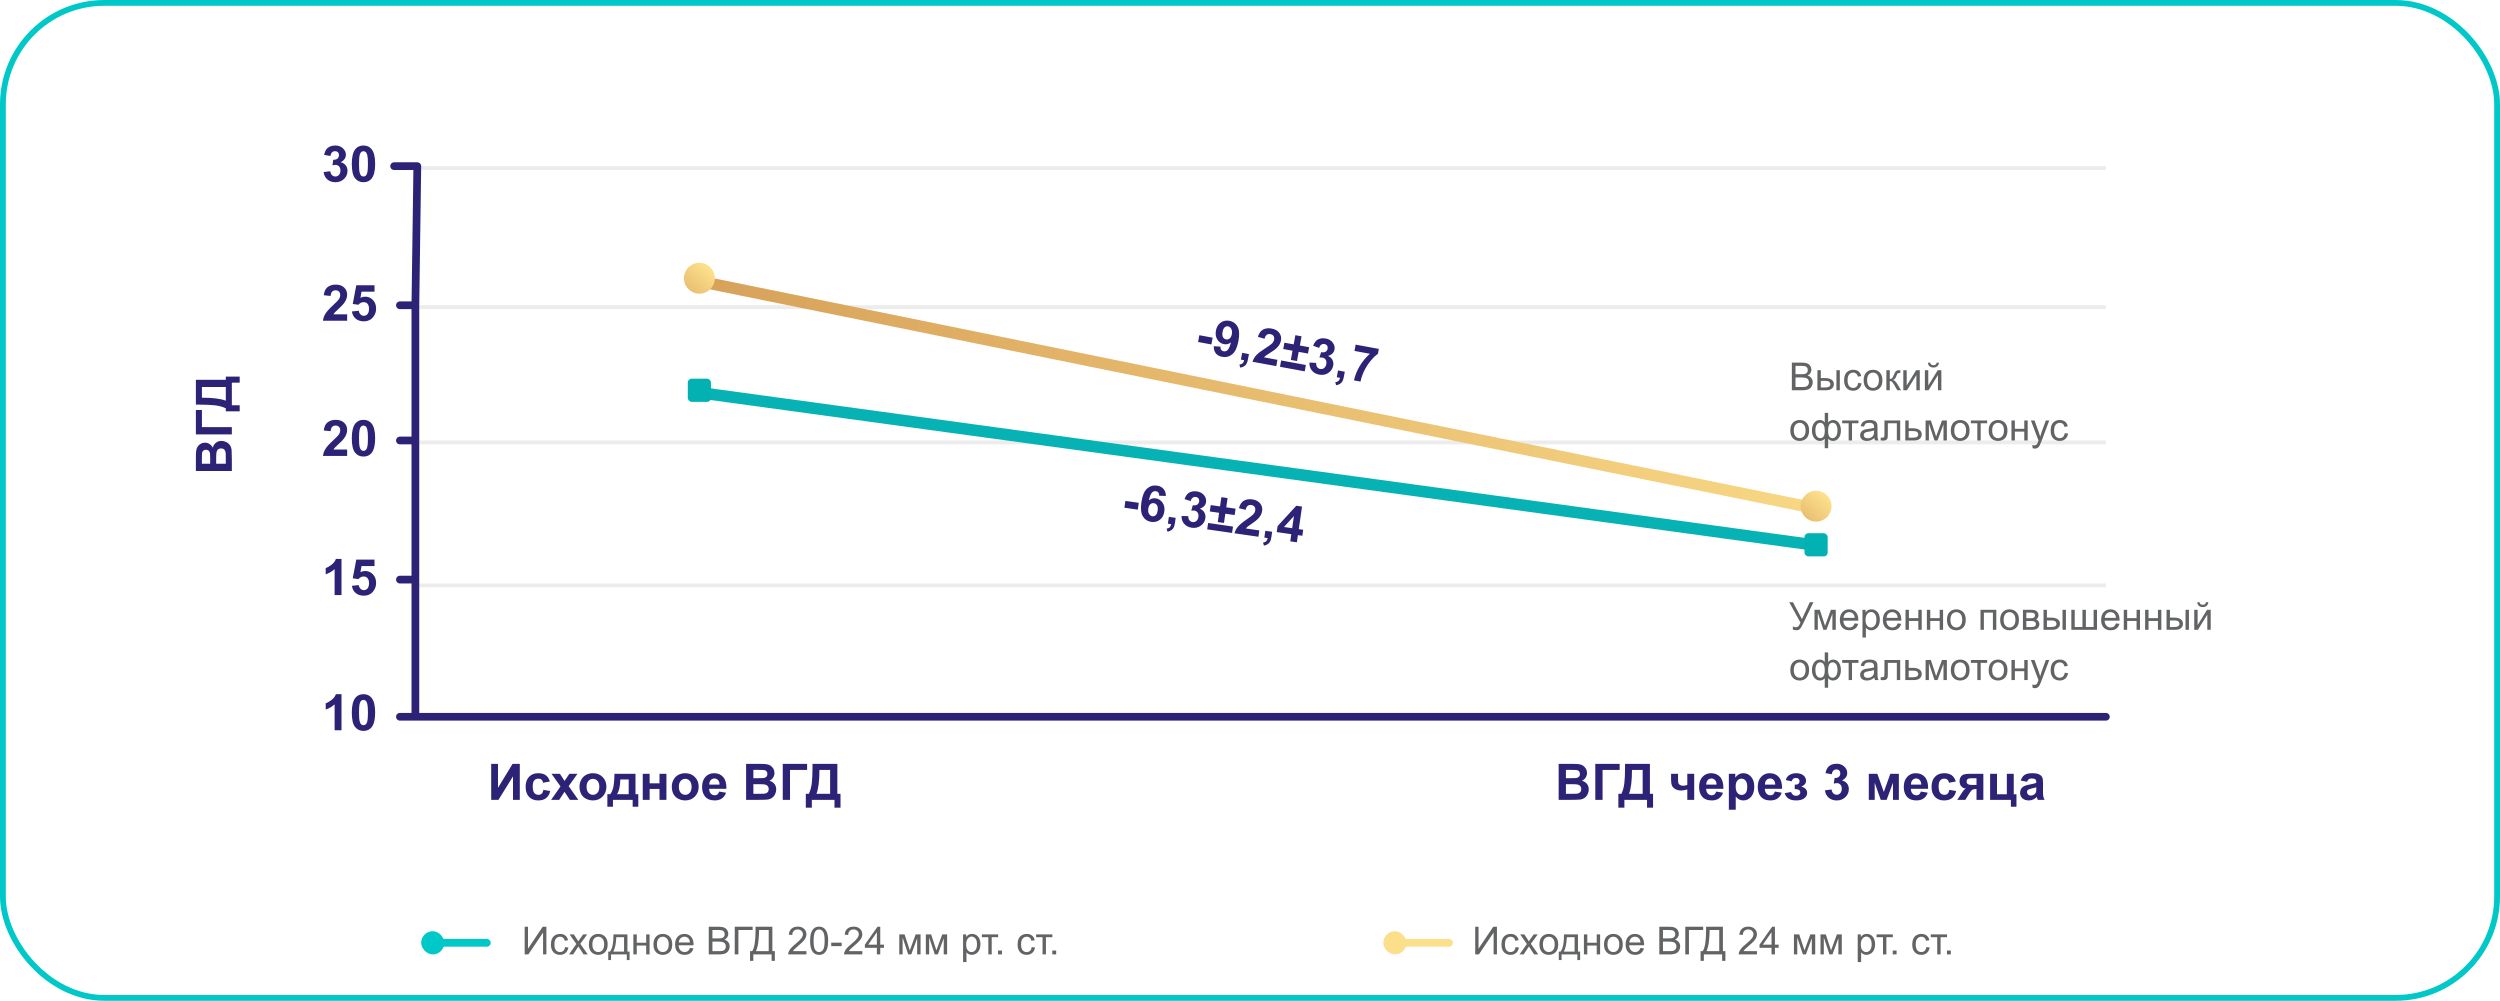<svg width="647" height="259" viewBox="0 0 647 259" fill="none" xmlns="http://www.w3.org/2000/svg">
<path d="M50.694 121.902L50.694 118.182C50.694 117.446 50.726 116.898 50.79 116.538C50.849 116.174 50.976 115.85 51.17 115.567C51.365 115.279 51.625 115.04 51.951 114.85C52.273 114.659 52.635 114.564 53.037 114.564C53.472 114.564 53.872 114.682 54.236 114.919C54.6 115.152 54.873 115.47 55.055 115.872C55.22 115.305 55.502 114.869 55.899 114.564C56.297 114.259 56.765 114.107 57.302 114.107C57.725 114.107 58.138 114.206 58.54 114.405C58.938 114.6 59.257 114.869 59.498 115.211C59.736 115.55 59.882 115.969 59.937 116.468C59.97 116.781 59.992 117.537 60 118.734L60 121.902L50.694 121.902ZM52.243 120.023L54.395 120.023L54.395 118.792C54.395 118.059 54.384 117.604 54.363 117.427C54.325 117.105 54.215 116.853 54.033 116.671C53.847 116.485 53.604 116.392 53.303 116.392C53.016 116.392 52.783 116.472 52.605 116.633C52.423 116.79 52.313 117.025 52.275 117.338C52.254 117.524 52.243 118.059 52.243 118.944L52.243 120.023ZM55.944 120.023L58.432 120.023L58.432 118.284C58.432 117.607 58.413 117.177 58.375 116.995C58.324 116.716 58.202 116.489 58.007 116.316C57.808 116.138 57.544 116.049 57.213 116.049C56.934 116.049 56.697 116.117 56.502 116.252C56.308 116.388 56.166 116.585 56.077 116.843C55.988 117.097 55.944 117.651 55.944 118.506L55.944 120.023ZM50.694 112.418L50.694 106.115L52.256 106.115L52.256 110.54L60 110.54L60 112.418L50.694 112.418ZM50.694 104.719L50.694 98.289L58.438 98.289L58.438 97.47L62.031 97.47L62.031 99.031L60 99.031L60 104.89L62.031 104.89L62.031 106.452L58.438 106.452L58.438 105.665C57.643 105.279 56.72 105.026 55.671 104.903C54.617 104.78 53.286 104.719 51.678 104.719L50.694 104.719ZM52.256 102.929C55.083 102.929 57.144 103.185 58.438 103.697L58.438 100.161L52.256 100.161L52.256 102.929Z" fill="#2C2276"/>
<path d="M403.38 197.694H407.1C407.836 197.694 408.384 197.726 408.744 197.79C409.108 197.849 409.432 197.976 409.715 198.17C410.003 198.365 410.242 198.625 410.433 198.951C410.623 199.273 410.718 199.635 410.718 200.037C410.718 200.472 410.6 200.872 410.363 201.236C410.13 201.6 409.813 201.873 409.411 202.055C409.978 202.22 410.414 202.502 410.718 202.899C411.023 203.297 411.175 203.765 411.175 204.302C411.175 204.725 411.076 205.138 410.877 205.54C410.682 205.938 410.414 206.257 410.071 206.499C409.732 206.736 409.313 206.882 408.814 206.937C408.501 206.97 407.745 206.992 406.548 207H403.38V197.694ZM405.259 199.243V201.395H406.491C407.223 201.395 407.678 201.384 407.855 201.363C408.177 201.325 408.429 201.215 408.611 201.033C408.797 200.847 408.89 200.604 408.89 200.303C408.89 200.015 408.81 199.783 408.649 199.605C408.492 199.423 408.257 199.313 407.944 199.275C407.758 199.254 407.223 199.243 406.338 199.243H405.259ZM405.259 202.944V205.432H406.999C407.676 205.432 408.105 205.413 408.287 205.375C408.566 205.324 408.793 205.201 408.966 205.007C409.144 204.808 409.233 204.543 409.233 204.213C409.233 203.934 409.165 203.697 409.03 203.502C408.894 203.308 408.698 203.166 408.439 203.077C408.186 202.988 407.631 202.944 406.776 202.944H405.259ZM412.864 197.694H419.167V199.256H414.743V207H412.864V197.694ZM420.563 197.694H426.994V205.438H427.812V209.031H426.251V207H420.392V209.031H418.831V205.438H419.618C420.003 204.643 420.257 203.72 420.379 202.671C420.502 201.617 420.563 200.286 420.563 198.678V197.694ZM422.354 199.256C422.354 202.083 422.097 204.144 421.585 205.438H425.121V199.256H422.354ZM432.478 200.259H434.281V201.871C434.281 202.239 434.312 202.514 434.376 202.696C434.444 202.874 434.583 203.028 434.795 203.16C435.011 203.287 435.282 203.35 435.607 203.35C435.925 203.35 436.28 203.278 436.674 203.134V200.259H438.458V207H436.674V204.309C435.98 204.495 435.451 204.588 435.087 204.588C434.541 204.588 434.05 204.472 433.614 204.239C433.178 204.002 432.88 203.701 432.719 203.337C432.558 202.969 432.478 202.48 432.478 201.871V200.259ZM444.145 204.854L445.922 205.153C445.694 205.805 445.332 206.302 444.837 206.645C444.346 206.983 443.73 207.152 442.99 207.152C441.818 207.152 440.95 206.769 440.387 206.003C439.943 205.39 439.721 204.615 439.721 203.68C439.721 202.563 440.013 201.689 440.597 201.059C441.181 200.424 441.919 200.106 442.812 200.106C443.815 200.106 444.606 200.439 445.186 201.103C445.766 201.763 446.043 202.777 446.018 204.144H441.549C441.562 204.673 441.705 205.085 441.98 205.381C442.256 205.673 442.598 205.819 443.009 205.819C443.288 205.819 443.523 205.743 443.713 205.591C443.904 205.438 444.048 205.193 444.145 204.854ZM444.247 203.052C444.234 202.535 444.101 202.144 443.847 201.877C443.593 201.607 443.284 201.471 442.92 201.471C442.531 201.471 442.209 201.613 441.955 201.896C441.701 202.18 441.576 202.565 441.581 203.052H444.247ZM447.427 200.259H449.09V201.249C449.306 200.91 449.598 200.635 449.966 200.424C450.334 200.212 450.742 200.106 451.191 200.106C451.974 200.106 452.638 200.413 453.184 201.027C453.73 201.64 454.003 202.495 454.003 203.591C454.003 204.717 453.728 205.593 453.178 206.219C452.628 206.841 451.961 207.152 451.178 207.152C450.806 207.152 450.467 207.078 450.163 206.93C449.862 206.782 449.545 206.528 449.21 206.168V209.564H447.427V200.259ZM449.191 203.515C449.191 204.273 449.342 204.833 449.642 205.197C449.943 205.557 450.309 205.737 450.74 205.737C451.155 205.737 451.5 205.572 451.775 205.242C452.05 204.907 452.188 204.361 452.188 203.604C452.188 202.897 452.046 202.373 451.762 202.03C451.479 201.687 451.127 201.516 450.708 201.516C450.273 201.516 449.911 201.685 449.623 202.023C449.335 202.358 449.191 202.855 449.191 203.515ZM459.329 204.854L461.106 205.153C460.877 205.805 460.516 206.302 460.021 206.645C459.53 206.983 458.914 207.152 458.173 207.152C457.001 207.152 456.134 206.769 455.571 206.003C455.126 205.39 454.904 204.615 454.904 203.68C454.904 202.563 455.196 201.689 455.78 201.059C456.364 200.424 457.103 200.106 457.996 200.106C458.999 200.106 459.79 200.439 460.37 201.103C460.949 201.763 461.227 202.777 461.201 204.144H456.732C456.745 204.673 456.889 205.085 457.164 205.381C457.439 205.673 457.782 205.819 458.192 205.819C458.472 205.819 458.707 205.743 458.897 205.591C459.087 205.438 459.231 205.193 459.329 204.854ZM459.43 203.052C459.417 202.535 459.284 202.144 459.03 201.877C458.776 201.607 458.467 201.471 458.104 201.471C457.714 201.471 457.393 201.613 457.139 201.896C456.885 202.18 456.76 202.565 456.764 203.052H459.43ZM464.477 204.232V203.071C464.785 203.071 465.01 203.052 465.149 203.014C465.289 202.971 465.42 202.874 465.543 202.722C465.67 202.565 465.733 202.387 465.733 202.188C465.733 201.977 465.655 201.782 465.499 201.604C465.346 201.423 465.116 201.332 464.807 201.332C464.57 201.332 464.358 201.382 464.172 201.484C463.986 201.585 463.816 201.827 463.664 202.208L462.153 201.884C462.306 201.291 462.632 200.847 463.131 200.551C463.63 200.255 464.199 200.106 464.838 200.106C465.651 200.106 466.279 200.293 466.724 200.665C467.172 201.037 467.396 201.505 467.396 202.068C467.396 202.419 467.299 202.711 467.104 202.944C466.914 203.172 466.611 203.386 466.197 203.585C466.696 203.72 467.069 203.926 467.314 204.201C467.564 204.476 467.688 204.819 467.688 205.229C467.688 205.754 467.443 206.207 466.952 206.587C466.461 206.964 465.755 207.152 464.832 207.152C463.224 207.152 462.24 206.524 461.88 205.267L463.512 204.969C463.774 205.629 464.208 205.959 464.813 205.959C465.147 205.959 465.414 205.872 465.613 205.699C465.816 205.521 465.917 205.314 465.917 205.077C465.917 204.814 465.812 204.609 465.6 204.461C465.393 204.309 465.12 204.232 464.781 204.232H464.477ZM472.297 204.531L474.023 204.321C474.078 204.761 474.227 205.098 474.468 205.331C474.709 205.563 475.001 205.68 475.344 205.68C475.712 205.68 476.021 205.54 476.271 205.261C476.524 204.981 476.651 204.605 476.651 204.131C476.651 203.682 476.531 203.327 476.29 203.064C476.048 202.802 475.754 202.671 475.407 202.671C475.179 202.671 474.906 202.715 474.588 202.804L474.785 201.351C475.268 201.363 475.636 201.26 475.89 201.04C476.144 200.815 476.271 200.519 476.271 200.151C476.271 199.838 476.177 199.588 475.991 199.402C475.805 199.216 475.557 199.123 475.249 199.123C474.944 199.123 474.684 199.228 474.468 199.44C474.252 199.652 474.121 199.96 474.074 200.367L472.43 200.087C472.544 199.525 472.716 199.076 472.944 198.742C473.177 198.403 473.499 198.139 473.909 197.948C474.324 197.754 474.787 197.656 475.299 197.656C476.175 197.656 476.878 197.936 477.407 198.494C477.843 198.951 478.061 199.467 478.061 200.043C478.061 200.86 477.614 201.511 476.721 201.998C477.254 202.112 477.68 202.368 477.997 202.766C478.319 203.164 478.479 203.644 478.479 204.207C478.479 205.024 478.181 205.72 477.584 206.295C476.988 206.871 476.245 207.159 475.356 207.159C474.514 207.159 473.816 206.917 473.262 206.435C472.707 205.948 472.386 205.314 472.297 204.531ZM483.646 200.259H485.855L487.531 204.956L489.22 200.259H491.422V207H489.905V202.563L488.261 207H486.738L485.17 202.563V207H483.646V200.259ZM497.123 204.854L498.9 205.153C498.671 205.805 498.31 206.302 497.814 206.645C497.324 206.983 496.708 207.152 495.967 207.152C494.795 207.152 493.928 206.769 493.365 206.003C492.92 205.39 492.698 204.615 492.698 203.68C492.698 202.563 492.99 201.689 493.574 201.059C494.158 200.424 494.897 200.106 495.79 200.106C496.792 200.106 497.584 200.439 498.164 201.103C498.743 201.763 499.021 202.777 498.995 204.144L494.526 204.144C494.539 204.673 494.683 205.085 494.958 205.381C495.233 205.673 495.576 205.819 495.986 205.819C496.266 205.819 496.5 205.743 496.691 205.591C496.881 205.438 497.025 205.193 497.123 204.854ZM497.224 203.052C497.211 202.535 497.078 202.144 496.824 201.877C496.57 201.607 496.261 201.471 495.897 201.471C495.508 201.471 495.187 201.613 494.933 201.896C494.679 202.18 494.554 202.565 494.558 203.052L497.224 203.052ZM506.155 202.252L504.397 202.569C504.338 202.218 504.202 201.954 503.991 201.776C503.783 201.598 503.513 201.509 503.178 201.509C502.734 201.509 502.378 201.664 502.112 201.973C501.849 202.277 501.718 202.789 501.718 203.509C501.718 204.309 501.852 204.874 502.118 205.204C502.389 205.534 502.751 205.699 503.204 205.699C503.542 205.699 503.819 205.604 504.035 205.413C504.251 205.218 504.403 204.886 504.492 204.417L506.244 204.715C506.062 205.519 505.713 206.126 505.197 206.537C504.681 206.947 503.989 207.152 503.121 207.152C502.135 207.152 501.348 206.841 500.76 206.219C500.176 205.597 499.884 204.736 499.884 203.636C499.884 202.523 500.178 201.657 500.766 201.04C501.354 200.417 502.15 200.106 503.153 200.106C503.974 200.106 504.625 200.284 505.108 200.64C505.595 200.991 505.944 201.528 506.155 202.252ZM513.29 200.259V207H511.519V204.201H511.354C510.969 204.201 510.685 204.251 510.503 204.353C510.326 204.45 510.127 204.66 509.907 204.981L509.799 205.115L508.625 207H506.549L507.825 205.045C508.189 204.486 508.519 204.165 508.815 204.08C508.316 204.05 507.909 203.862 507.596 203.515C507.287 203.164 507.133 202.717 507.133 202.176C507.133 201.74 507.234 201.368 507.438 201.059C507.645 200.75 507.918 200.54 508.256 200.43C508.599 200.316 509.107 200.259 509.78 200.259H513.29ZM511.519 201.408H510.243C509.773 201.408 509.443 201.475 509.253 201.611C509.062 201.742 508.967 201.962 508.967 202.271C508.967 202.58 509.075 202.802 509.291 202.938C509.507 203.073 509.86 203.141 510.351 203.141H511.519V201.408ZM515.042 200.259H516.826V205.559H519.371V200.259H521.155V205.559H521.859V208.777H520.418V207H515.042V200.259ZM524.602 202.315L522.983 202.023C523.165 201.372 523.478 200.889 523.922 200.576C524.367 200.263 525.027 200.106 525.903 200.106C526.698 200.106 527.291 200.202 527.68 200.392C528.069 200.578 528.342 200.817 528.499 201.109C528.66 201.397 528.74 201.928 528.74 202.703L528.721 204.785C528.721 205.377 528.749 205.815 528.804 206.099C528.863 206.378 528.971 206.678 529.127 207H527.363C527.316 206.882 527.259 206.706 527.191 206.473C527.162 206.367 527.141 206.298 527.128 206.264C526.823 206.56 526.497 206.782 526.15 206.93C525.803 207.078 525.433 207.152 525.04 207.152C524.346 207.152 523.798 206.964 523.396 206.587C522.998 206.211 522.799 205.735 522.799 205.159C522.799 204.778 522.89 204.44 523.072 204.144C523.254 203.843 523.508 203.615 523.833 203.458C524.164 203.297 524.638 203.158 525.255 203.039C526.089 202.882 526.667 202.736 526.988 202.601V202.423C526.988 202.081 526.904 201.837 526.734 201.693C526.565 201.545 526.246 201.471 525.776 201.471C525.458 201.471 525.211 201.535 525.033 201.662C524.855 201.784 524.712 202.002 524.602 202.315ZM526.988 203.763C526.76 203.839 526.398 203.93 525.903 204.036C525.408 204.141 525.084 204.245 524.932 204.347C524.699 204.512 524.583 204.721 524.583 204.975C524.583 205.225 524.676 205.441 524.862 205.623C525.048 205.805 525.285 205.896 525.573 205.896C525.894 205.896 526.201 205.79 526.493 205.578C526.709 205.417 526.851 205.221 526.918 204.988C526.965 204.835 526.988 204.546 526.988 204.118V203.763Z" fill="#2C2276"/>
<path d="M127.122 197.694H128.88V203.89L132.651 197.694H134.523V207H132.765V200.925L129.001 207H127.122V197.694ZM142.306 202.252L140.547 202.569C140.488 202.218 140.353 201.954 140.141 201.776C139.934 201.598 139.663 201.509 139.329 201.509C138.884 201.509 138.529 201.664 138.262 201.973C138 202.277 137.869 202.789 137.869 203.509C137.869 204.309 138.002 204.874 138.269 205.204C138.539 205.534 138.901 205.699 139.354 205.699C139.693 205.699 139.97 205.604 140.186 205.413C140.401 205.218 140.554 204.886 140.643 204.417L142.395 204.715C142.213 205.519 141.863 206.126 141.347 206.537C140.831 206.947 140.139 207.152 139.271 207.152C138.285 207.152 137.498 206.841 136.91 206.219C136.326 205.597 136.034 204.736 136.034 203.636C136.034 202.523 136.328 201.657 136.917 201.04C137.505 200.417 138.3 200.106 139.303 200.106C140.124 200.106 140.776 200.284 141.258 200.64C141.745 200.991 142.094 201.528 142.306 202.252ZM142.629 207L145.061 203.528L142.731 200.259H144.908L146.102 202.112L147.358 200.259H149.453L147.168 203.452L149.663 207H147.473L146.102 204.912L144.718 207H142.629ZM149.98 203.534C149.98 202.942 150.126 202.368 150.418 201.814C150.71 201.26 151.123 200.836 151.656 200.544C152.193 200.252 152.792 200.106 153.452 200.106C154.472 200.106 155.308 200.439 155.959 201.103C156.611 201.763 156.937 202.599 156.937 203.61C156.937 204.63 156.607 205.477 155.947 206.149C155.291 206.818 154.464 207.152 153.465 207.152C152.847 207.152 152.257 207.013 151.694 206.733C151.135 206.454 150.71 206.046 150.418 205.508C150.126 204.967 149.98 204.309 149.98 203.534ZM151.808 203.629C151.808 204.298 151.967 204.81 152.284 205.166C152.602 205.521 152.993 205.699 153.458 205.699C153.924 205.699 154.313 205.521 154.626 205.166C154.944 204.81 155.103 204.294 155.103 203.617C155.103 202.957 154.944 202.449 154.626 202.093C154.313 201.738 153.924 201.56 153.458 201.56C152.993 201.56 152.602 201.738 152.284 202.093C151.967 202.449 151.808 202.961 151.808 203.629ZM163.735 207H158.632V208.777H157.185V205.54H157.915C158.219 205.201 158.471 204.673 158.67 203.953C158.869 203.234 158.987 202.002 159.025 200.259H164.465V205.54H165.189V208.777H163.735V207ZM162.701 205.54L162.707 201.725H160.549C160.477 203.587 160.181 204.859 159.66 205.54H162.701ZM166.344 200.259H168.128V202.728H170.68V200.259H172.47V207H170.68V204.169H168.128V207H166.344V200.259ZM173.86 203.534C173.86 202.942 174.006 202.368 174.298 201.814C174.59 201.26 175.002 200.836 175.536 200.544C176.073 200.252 176.672 200.106 177.332 200.106C178.352 200.106 179.188 200.439 179.839 201.103C180.491 201.763 180.817 202.599 180.817 203.61C180.817 204.63 180.487 205.477 179.827 206.149C179.171 206.818 178.343 207.152 177.345 207.152C176.727 207.152 176.137 207.013 175.574 206.733C175.015 206.454 174.59 206.046 174.298 205.508C174.006 204.967 173.86 204.309 173.86 203.534ZM175.688 203.629C175.688 204.298 175.847 204.81 176.164 205.166C176.481 205.521 176.873 205.699 177.338 205.699C177.804 205.699 178.193 205.521 178.506 205.166C178.824 204.81 178.982 204.294 178.982 203.617C178.982 202.957 178.824 202.449 178.506 202.093C178.193 201.738 177.804 201.56 177.338 201.56C176.873 201.56 176.481 201.738 176.164 202.093C175.847 202.449 175.688 202.961 175.688 203.629ZM186.124 204.854L187.901 205.153C187.672 205.805 187.311 206.302 186.815 206.645C186.325 206.983 185.709 207.152 184.968 207.152C183.796 207.152 182.929 206.769 182.366 206.003C181.921 205.39 181.699 204.615 181.699 203.68C181.699 202.563 181.991 201.689 182.575 201.059C183.159 200.424 183.898 200.106 184.791 200.106C185.793 200.106 186.585 200.439 187.165 201.103C187.744 201.763 188.021 202.777 187.996 204.144H183.527C183.54 204.673 183.684 205.085 183.959 205.381C184.234 205.673 184.577 205.819 184.987 205.819C185.267 205.819 185.501 205.743 185.692 205.591C185.882 205.438 186.026 205.193 186.124 204.854ZM186.225 203.052C186.212 202.535 186.079 202.144 185.825 201.877C185.571 201.607 185.262 201.471 184.898 201.471C184.509 201.471 184.188 201.613 183.934 201.896C183.68 202.18 183.555 202.565 183.559 203.052H186.225ZM193.093 197.694H196.813C197.549 197.694 198.097 197.726 198.457 197.79C198.821 197.849 199.145 197.976 199.428 198.17C199.716 198.365 199.955 198.625 200.146 198.951C200.336 199.273 200.431 199.635 200.431 200.037C200.431 200.472 200.313 200.872 200.076 201.236C199.843 201.6 199.526 201.873 199.124 202.055C199.691 202.22 200.126 202.502 200.431 202.899C200.736 203.297 200.888 203.765 200.888 204.302C200.888 204.725 200.789 205.138 200.59 205.54C200.395 205.938 200.126 206.257 199.784 206.499C199.445 206.736 199.026 206.882 198.527 206.937C198.214 206.97 197.458 206.992 196.261 207H193.093V197.694ZM194.972 199.243V201.395H196.204C196.936 201.395 197.391 201.384 197.568 201.363C197.89 201.325 198.142 201.215 198.324 201.033C198.51 200.847 198.603 200.604 198.603 200.303C198.603 200.015 198.523 199.783 198.362 199.605C198.205 199.423 197.97 199.313 197.657 199.275C197.471 199.254 196.936 199.243 196.051 199.243H194.972ZM194.972 202.944V205.432H196.711C197.389 205.432 197.818 205.413 198 205.375C198.279 205.324 198.506 205.201 198.679 205.007C198.857 204.808 198.946 204.543 198.946 204.213C198.946 203.934 198.878 203.697 198.743 203.502C198.607 203.308 198.41 203.166 198.152 203.077C197.898 202.988 197.344 202.944 196.489 202.944H194.972ZM202.577 197.694H208.88V199.256H204.456V207H202.577V197.694ZM210.276 197.694L216.707 197.694V205.438H217.525V209.031H215.964V207H210.105V209.031H208.543V205.438H209.331C209.716 204.643 209.97 203.72 210.092 202.671C210.215 201.617 210.276 200.286 210.276 198.678V197.694ZM212.066 199.256C212.066 202.083 211.81 204.144 211.298 205.438H214.834V199.256H212.066Z" fill="#2C2276"/>
<path d="M310.064 88.509L310.386 86.754L313.832 87.388L313.51 89.142L310.064 88.509ZM314.125 89.591L315.857 89.715C315.835 90.068 315.896 90.344 316.041 90.543C316.185 90.742 316.401 90.867 316.688 90.92C317.05 90.987 317.388 90.877 317.703 90.59C318.019 90.304 318.308 89.643 318.571 88.607C318.036 89.038 317.438 89.193 316.776 89.071C316.056 88.939 315.484 88.547 315.062 87.898C314.644 87.244 314.517 86.472 314.68 85.582C314.851 84.653 315.263 83.957 315.916 83.492C316.575 83.023 317.33 82.867 318.184 83.024C319.112 83.195 319.807 83.695 320.27 84.524C320.734 85.349 320.815 86.584 320.513 88.228C320.205 89.901 319.673 91.051 318.917 91.678C318.161 92.305 317.285 92.527 316.29 92.344C315.575 92.213 315.031 91.917 314.659 91.457C314.288 90.993 314.11 90.371 314.125 89.591ZM318.8 86.487C318.904 85.921 318.853 85.458 318.648 85.097C318.448 84.738 318.177 84.527 317.835 84.464C317.511 84.404 317.216 84.484 316.953 84.702C316.694 84.917 316.511 85.316 316.404 85.898C316.295 86.489 316.332 86.946 316.513 87.267C316.696 87.585 316.962 87.776 317.312 87.84C317.649 87.902 317.956 87.821 318.234 87.596C318.516 87.373 318.705 87.003 318.8 86.487ZM321.469 91.314L323.223 91.637L322.992 92.892C322.899 93.399 322.782 93.791 322.641 94.066C322.499 94.346 322.284 94.579 321.996 94.767C321.712 94.956 321.37 95.083 320.971 95.147L320.761 94.36C321.136 94.308 321.417 94.194 321.604 94.018C321.792 93.841 321.922 93.577 321.995 93.225L321.146 93.069L321.469 91.314ZM330.598 93.121L330.299 94.751L324.149 93.621C324.329 93.017 324.636 92.471 325.07 91.983C325.504 91.49 326.297 90.879 327.446 90.147C328.373 89.556 328.949 89.146 329.176 88.916C329.484 88.599 329.671 88.263 329.736 87.909C329.808 87.518 329.757 87.199 329.583 86.952C329.413 86.701 329.144 86.542 328.773 86.474C328.407 86.406 328.095 86.463 327.838 86.644C327.581 86.825 327.389 87.168 327.262 87.674L325.546 87.178C325.827 86.231 326.282 85.599 326.908 85.279C327.535 84.96 328.26 84.876 329.084 85.027C329.987 85.193 330.652 85.567 331.079 86.149C331.506 86.731 331.652 87.383 331.519 88.108C331.444 88.52 331.296 88.899 331.078 89.246C330.864 89.59 330.559 89.936 330.164 90.285C329.902 90.517 329.448 90.836 328.801 91.242C328.154 91.648 327.74 91.92 327.56 92.059C327.383 92.199 327.235 92.34 327.114 92.481L330.598 93.121ZM334.066 93.145L334.503 90.766L332.106 90.326L332.407 88.684L334.805 89.124L335.242 86.746L336.84 87.04L336.403 89.418L338.806 89.86L338.505 91.502L336.101 91.06L335.664 93.439L334.066 93.145ZM331.26 94.927L331.562 93.285L337.961 94.461L337.659 96.103L331.26 94.927ZM338.892 93.819L340.628 93.925C340.603 94.368 340.688 94.725 340.883 94.998C341.078 95.27 341.344 95.438 341.681 95.5C342.043 95.566 342.372 95.485 342.668 95.255C342.969 95.026 343.162 94.679 343.247 94.213C343.328 93.771 343.274 93.4 343.084 93.098C342.894 92.797 342.629 92.615 342.287 92.552C342.063 92.51 341.786 92.505 341.458 92.535L341.914 91.141C342.386 91.24 342.767 91.205 343.057 91.034C343.347 90.86 343.525 90.591 343.592 90.229C343.649 89.921 343.602 89.659 343.453 89.442C343.303 89.225 343.076 89.089 342.773 89.033C342.473 88.978 342.198 89.035 341.947 89.204C341.697 89.373 341.512 89.653 341.393 90.045L339.826 89.473C340.04 88.94 340.29 88.53 340.575 88.242C340.865 87.951 341.229 87.749 341.668 87.636C342.111 87.52 342.584 87.508 343.088 87.6C343.949 87.758 344.59 88.16 345.009 88.805C345.355 89.333 345.476 89.881 345.372 90.447C345.224 91.25 344.668 91.81 343.701 92.127C344.205 92.336 344.577 92.665 344.817 93.114C345.062 93.563 345.133 94.064 345.032 94.618C344.884 95.421 344.465 96.052 343.774 96.51C343.083 96.968 342.301 97.117 341.426 96.957C340.598 96.804 339.955 96.441 339.497 95.866C339.04 95.287 338.838 94.605 338.892 93.819ZM346.279 95.873L348.033 96.196L347.803 97.45C347.709 97.958 347.592 98.35 347.451 98.625C347.309 98.904 347.094 99.138 346.806 99.326C346.522 99.515 346.18 99.641 345.781 99.706L345.571 98.918C345.946 98.867 346.227 98.753 346.415 98.576C346.602 98.4 346.732 98.136 346.806 97.784L345.956 97.627L346.279 95.873ZM350.544 90.823L350.843 89.193L356.843 90.296L356.609 91.569C356.024 91.965 355.392 92.572 354.712 93.389C354.033 94.207 353.463 95.105 353.004 96.083C352.55 97.058 352.25 97.949 352.106 98.757L350.414 98.447C350.676 97.187 351.173 95.944 351.906 94.719C352.643 93.495 353.518 92.441 354.533 91.555L350.544 90.823Z" fill="#2C2276"/>
<path d="M135.786 239.842H136.646V245.511L140.454 239.842H141.406V247H140.547V241.346L136.733 247H135.786V239.842ZM146.23 245.101L147.095 245.213C147 245.809 146.758 246.276 146.367 246.614C145.98 246.95 145.503 247.117 144.937 247.117C144.227 247.117 143.656 246.886 143.223 246.424C142.793 245.958 142.578 245.293 142.578 244.427C142.578 243.867 142.671 243.377 142.856 242.957C143.042 242.537 143.324 242.223 143.701 242.015C144.082 241.803 144.495 241.697 144.941 241.697C145.505 241.697 145.965 241.84 146.323 242.127C146.681 242.41 146.911 242.814 147.012 243.338L146.157 243.47C146.076 243.121 145.931 242.859 145.723 242.684C145.518 242.508 145.269 242.42 144.976 242.42C144.533 242.42 144.173 242.579 143.896 242.898C143.62 243.214 143.481 243.715 143.481 244.402C143.481 245.099 143.615 245.605 143.882 245.921C144.149 246.237 144.497 246.395 144.927 246.395C145.272 246.395 145.56 246.289 145.791 246.077C146.022 245.866 146.169 245.54 146.23 245.101ZM147.261 247L149.155 244.305L147.402 241.814H148.501L149.297 243.03C149.447 243.261 149.567 243.455 149.658 243.611C149.801 243.396 149.933 243.206 150.054 243.04L150.928 241.814H151.978L150.186 244.256L152.114 247H151.035L149.971 245.389L149.688 244.954L148.325 247H147.261ZM152.402 244.407C152.402 243.447 152.669 242.736 153.203 242.273C153.649 241.889 154.193 241.697 154.834 241.697C155.547 241.697 156.13 241.932 156.582 242.4C157.035 242.866 157.261 243.51 157.261 244.334C157.261 245.001 157.16 245.527 156.958 245.911C156.759 246.292 156.468 246.588 156.084 246.8C155.703 247.011 155.286 247.117 154.834 247.117C154.108 247.117 153.521 246.884 153.071 246.419C152.625 245.953 152.402 245.283 152.402 244.407ZM153.306 244.407C153.306 245.071 153.451 245.569 153.74 245.901C154.03 246.23 154.395 246.395 154.834 246.395C155.27 246.395 155.633 246.229 155.923 245.896C156.213 245.564 156.357 245.058 156.357 244.378C156.357 243.737 156.211 243.252 155.918 242.923C155.628 242.591 155.267 242.425 154.834 242.425C154.395 242.425 154.03 242.589 153.74 242.918C153.451 243.247 153.306 243.743 153.306 244.407ZM158.765 241.814H162.378V246.277H162.939V248.47H162.217V247H158.135V248.47H157.412V246.277H157.876C158.494 245.438 158.791 243.95 158.765 241.814ZM159.497 242.542C159.432 244.225 159.172 245.47 158.716 246.277H161.504V242.542H159.497ZM163.916 241.814H164.795V243.973H167.231V241.814H168.11V247H167.231V244.7H164.795V247H163.916V241.814ZM169.111 244.407C169.111 243.447 169.378 242.736 169.912 242.273C170.358 241.889 170.902 241.697 171.543 241.697C172.256 241.697 172.839 241.932 173.291 242.4C173.743 242.866 173.97 243.51 173.97 244.334C173.97 245.001 173.869 245.527 173.667 245.911C173.468 246.292 173.177 246.588 172.793 246.8C172.412 247.011 171.995 247.117 171.543 247.117C170.817 247.117 170.229 246.884 169.78 246.419C169.334 245.953 169.111 245.283 169.111 244.407ZM170.015 244.407C170.015 245.071 170.16 245.569 170.449 245.901C170.739 246.23 171.104 246.395 171.543 246.395C171.979 246.395 172.342 246.229 172.632 245.896C172.922 245.564 173.066 245.058 173.066 244.378C173.066 243.737 172.92 243.252 172.627 242.923C172.337 242.591 171.976 242.425 171.543 242.425C171.104 242.425 170.739 242.589 170.449 242.918C170.16 243.247 170.015 243.743 170.015 244.407ZM178.555 245.33L179.463 245.442C179.32 245.973 179.054 246.385 178.667 246.678C178.28 246.971 177.785 247.117 177.183 247.117C176.424 247.117 175.822 246.884 175.376 246.419C174.933 245.95 174.712 245.294 174.712 244.451C174.712 243.579 174.937 242.902 175.386 242.42C175.835 241.938 176.418 241.697 177.134 241.697C177.827 241.697 178.394 241.933 178.833 242.405C179.272 242.877 179.492 243.541 179.492 244.397C179.492 244.45 179.491 244.528 179.487 244.632H175.62C175.653 245.201 175.814 245.638 176.104 245.94C176.393 246.243 176.755 246.395 177.188 246.395C177.51 246.395 177.785 246.31 178.013 246.141C178.241 245.971 178.421 245.701 178.555 245.33ZM175.669 243.909H178.564C178.525 243.473 178.415 243.146 178.232 242.928C177.952 242.589 177.59 242.42 177.144 242.42C176.74 242.42 176.4 242.555 176.123 242.825C175.85 243.095 175.698 243.457 175.669 243.909ZM183.428 247V239.842H186.113C186.66 239.842 187.098 239.915 187.427 240.062C187.759 240.205 188.018 240.428 188.203 240.73C188.392 241.03 188.486 241.344 188.486 241.673C188.486 241.979 188.403 242.267 188.237 242.537C188.071 242.807 187.821 243.025 187.485 243.191C187.918 243.318 188.25 243.535 188.481 243.841C188.716 244.147 188.833 244.508 188.833 244.925C188.833 245.26 188.761 245.573 188.618 245.862C188.478 246.149 188.304 246.37 188.096 246.526C187.887 246.683 187.625 246.801 187.31 246.883C186.997 246.961 186.613 247 186.157 247H183.428ZM184.375 242.85H185.923C186.343 242.85 186.644 242.822 186.826 242.767C187.067 242.695 187.248 242.576 187.368 242.41C187.492 242.244 187.554 242.036 187.554 241.785C187.554 241.548 187.497 241.339 187.383 241.16C187.269 240.978 187.106 240.854 186.895 240.789C186.683 240.721 186.32 240.687 185.806 240.687H184.375V242.85ZM184.375 246.155H186.157C186.463 246.155 186.678 246.144 186.802 246.121C187.02 246.082 187.202 246.017 187.349 245.926C187.495 245.835 187.616 245.703 187.71 245.53C187.804 245.354 187.852 245.153 187.852 244.925C187.852 244.658 187.783 244.427 187.646 244.231C187.51 244.033 187.319 243.895 187.075 243.816C186.834 243.735 186.486 243.694 186.03 243.694H184.375V246.155ZM190.151 239.842H194.78V240.687H191.099V247H190.151V239.842ZM195.532 239.842H199.888V246.155H200.532V248.67H199.688V247H194.956V248.67H194.111V246.155H194.668C195.244 245.286 195.532 243.53 195.532 240.887V239.842ZM198.94 240.687H196.445V241.053C196.445 241.661 196.39 242.495 196.279 243.553C196.172 244.607 195.959 245.475 195.64 246.155H198.94V240.687ZM208.706 246.155V247H203.975C203.968 246.788 204.002 246.585 204.077 246.39C204.198 246.067 204.39 245.75 204.653 245.438C204.92 245.125 205.304 244.764 205.806 244.354C206.584 243.715 207.109 243.211 207.383 242.84C207.656 242.465 207.793 242.112 207.793 241.78C207.793 241.432 207.668 241.139 207.417 240.901C207.17 240.66 206.846 240.54 206.445 240.54C206.022 240.54 205.684 240.667 205.43 240.921C205.176 241.175 205.047 241.526 205.044 241.976L204.141 241.883C204.202 241.209 204.435 240.696 204.839 240.345C205.243 239.99 205.785 239.812 206.465 239.812C207.152 239.812 207.695 240.003 208.096 240.384C208.496 240.765 208.696 241.237 208.696 241.8C208.696 242.086 208.638 242.368 208.521 242.645C208.403 242.921 208.208 243.213 207.935 243.519C207.664 243.825 207.214 244.244 206.582 244.778C206.055 245.221 205.716 245.522 205.566 245.682C205.417 245.838 205.293 245.996 205.195 246.155H208.706ZM209.653 243.47C209.653 242.623 209.74 241.943 209.912 241.429C210.088 240.911 210.347 240.512 210.688 240.232C211.034 239.952 211.466 239.812 211.987 239.812C212.371 239.812 212.708 239.891 212.998 240.047C213.288 240.2 213.527 240.423 213.716 240.716C213.905 241.006 214.053 241.36 214.16 241.78C214.268 242.197 214.321 242.76 214.321 243.47C214.321 244.31 214.235 244.988 214.062 245.506C213.89 246.02 213.631 246.419 213.286 246.702C212.944 246.982 212.511 247.122 211.987 247.122C211.297 247.122 210.755 246.875 210.361 246.38C209.889 245.784 209.653 244.814 209.653 243.47ZM210.557 243.47C210.557 244.645 210.693 245.428 210.967 245.818C211.243 246.206 211.584 246.399 211.987 246.399C212.391 246.399 212.729 246.204 213.003 245.813C213.28 245.423 213.418 244.642 213.418 243.47C213.418 242.291 213.28 241.508 213.003 241.121C212.729 240.734 212.388 240.54 211.978 240.54C211.574 240.54 211.252 240.711 211.011 241.053C210.708 241.489 210.557 242.295 210.557 243.47ZM215.122 244.852V243.968H217.822V244.852H215.122ZM223.169 246.155V247H218.438C218.431 246.788 218.465 246.585 218.54 246.39C218.66 246.067 218.853 245.75 219.116 245.438C219.383 245.125 219.767 244.764 220.269 244.354C221.047 243.715 221.572 243.211 221.846 242.84C222.119 242.465 222.256 242.112 222.256 241.78C222.256 241.432 222.131 241.139 221.88 240.901C221.632 240.66 221.309 240.54 220.908 240.54C220.485 240.54 220.146 240.667 219.893 240.921C219.639 241.175 219.51 241.526 219.507 241.976L218.604 241.883C218.665 241.209 218.898 240.696 219.302 240.345C219.705 239.99 220.247 239.812 220.928 239.812C221.615 239.812 222.158 240.003 222.559 240.384C222.959 240.765 223.159 241.237 223.159 241.8C223.159 242.086 223.101 242.368 222.983 242.645C222.866 242.921 222.671 243.213 222.397 243.519C222.127 243.825 221.676 244.244 221.045 244.778C220.518 245.221 220.179 245.522 220.029 245.682C219.88 245.838 219.756 245.996 219.658 246.155H223.169ZM226.934 247V245.286H223.828V244.48L227.095 239.842H227.812V244.48H228.779V245.286H227.812V247H226.934ZM226.934 244.48V241.253L224.692 244.48H226.934ZM232.734 241.814H234.102L235.464 245.965L236.978 241.814H238.242V247H237.363V242.825L235.83 247H235.044L233.594 242.625V247H232.734V241.814ZM239.609 241.814H240.977L242.339 245.965L243.853 241.814H245.117V247H244.238V242.825L242.705 247H241.919L240.469 242.625V247H239.609V241.814ZM249.243 248.987V241.814H250.044V242.488C250.233 242.225 250.446 242.028 250.684 241.897C250.921 241.764 251.209 241.697 251.548 241.697C251.991 241.697 252.381 241.811 252.72 242.039C253.058 242.267 253.314 242.589 253.486 243.006C253.659 243.419 253.745 243.873 253.745 244.368C253.745 244.899 253.649 245.377 253.457 245.804C253.268 246.227 252.992 246.552 252.627 246.78C252.266 247.005 251.885 247.117 251.484 247.117C251.191 247.117 250.928 247.055 250.693 246.932C250.462 246.808 250.272 246.652 250.122 246.463V248.987H249.243ZM250.039 244.437C250.039 245.104 250.174 245.597 250.444 245.916C250.715 246.235 251.042 246.395 251.426 246.395C251.816 246.395 252.15 246.23 252.427 245.901C252.707 245.569 252.847 245.057 252.847 244.363C252.847 243.702 252.71 243.208 252.437 242.879C252.166 242.55 251.842 242.386 251.465 242.386C251.09 242.386 250.758 242.562 250.469 242.913C250.182 243.261 250.039 243.769 250.039 244.437ZM254.111 241.814H258.325V242.542H256.655V247H255.781V242.542H254.111V241.814ZM258.301 247V245.999H259.302V247H258.301ZM267.002 245.101L267.866 245.213C267.772 245.809 267.529 246.276 267.139 246.614C266.751 246.95 266.274 247.117 265.708 247.117C264.998 247.117 264.427 246.886 263.994 246.424C263.564 245.958 263.35 245.293 263.35 244.427C263.35 243.867 263.442 243.377 263.628 242.957C263.813 242.537 264.095 242.223 264.473 242.015C264.854 241.803 265.267 241.697 265.713 241.697C266.276 241.697 266.737 241.84 267.095 242.127C267.453 242.41 267.682 242.814 267.783 243.338L266.929 243.47C266.847 243.121 266.702 242.859 266.494 242.684C266.289 242.508 266.04 242.42 265.747 242.42C265.304 242.42 264.945 242.579 264.668 242.898C264.391 243.214 264.253 243.715 264.253 244.402C264.253 245.099 264.386 245.605 264.653 245.921C264.92 246.237 265.269 246.395 265.698 246.395C266.043 246.395 266.331 246.289 266.562 246.077C266.794 245.866 266.94 245.54 267.002 245.101ZM268.145 241.814H272.358V242.542H270.688V247H269.814V242.542H268.145V241.814ZM272.334 247V245.999H273.335V247H272.334Z" fill="#616365"/>
<path d="M381.786 239.842H382.646V245.511L386.454 239.842H387.406V247H386.547V241.346L382.733 247H381.786V239.842ZM392.23 245.101L393.095 245.213C393 245.809 392.758 246.276 392.367 246.614C391.98 246.95 391.503 247.117 390.937 247.117C390.227 247.117 389.656 246.886 389.223 246.424C388.793 245.958 388.578 245.293 388.578 244.427C388.578 243.867 388.671 243.377 388.856 242.957C389.042 242.537 389.324 242.223 389.701 242.015C390.082 241.803 390.495 241.697 390.941 241.697C391.505 241.697 391.965 241.84 392.323 242.127C392.681 242.41 392.911 242.814 393.012 243.338L392.157 243.47C392.076 243.121 391.931 242.859 391.723 242.684C391.518 242.508 391.269 242.42 390.976 242.42C390.533 242.42 390.173 242.579 389.896 242.898C389.62 243.214 389.481 243.715 389.481 244.402C389.481 245.099 389.615 245.605 389.882 245.921C390.149 246.237 390.497 246.395 390.927 246.395C391.272 246.395 391.56 246.289 391.791 246.077C392.022 245.866 392.169 245.54 392.23 245.101ZM393.261 247L395.155 244.305L393.402 241.814H394.501L395.297 243.03C395.447 243.261 395.567 243.455 395.658 243.611C395.801 243.396 395.933 243.206 396.054 243.04L396.928 241.814H397.978L396.186 244.256L398.114 247H397.035L395.971 245.389L395.688 244.954L394.325 247H393.261ZM398.402 244.407C398.402 243.447 398.669 242.736 399.203 242.273C399.649 241.889 400.193 241.697 400.834 241.697C401.547 241.697 402.13 241.932 402.582 242.4C403.035 242.866 403.261 243.51 403.261 244.334C403.261 245.001 403.16 245.527 402.958 245.911C402.759 246.292 402.468 246.588 402.084 246.8C401.703 247.011 401.286 247.117 400.834 247.117C400.108 247.117 399.521 246.884 399.071 246.419C398.625 245.953 398.402 245.283 398.402 244.407ZM399.306 244.407C399.306 245.071 399.451 245.569 399.74 245.901C400.03 246.23 400.395 246.395 400.834 246.395C401.27 246.395 401.633 246.229 401.923 245.896C402.213 245.564 402.357 245.058 402.357 244.378C402.357 243.737 402.211 243.252 401.918 242.923C401.628 242.591 401.267 242.425 400.834 242.425C400.395 242.425 400.03 242.589 399.74 242.918C399.451 243.247 399.306 243.743 399.306 244.407ZM404.765 241.814H408.378V246.277H408.939V248.47H408.217V247H404.135V248.47H403.412V246.277H403.876C404.494 245.438 404.791 243.95 404.765 241.814ZM405.497 242.542C405.432 244.225 405.172 245.47 404.716 246.277H407.504V242.542H405.497ZM409.916 241.814H410.795V243.973H413.231V241.814H414.11V247H413.231V244.7H410.795V247H409.916V241.814ZM415.111 244.407C415.111 243.447 415.378 242.736 415.912 242.273C416.358 241.889 416.902 241.697 417.543 241.697C418.256 241.697 418.839 241.932 419.291 242.4C419.743 242.866 419.97 243.51 419.97 244.334C419.97 245.001 419.869 245.527 419.667 245.911C419.468 246.292 419.177 246.588 418.793 246.8C418.412 247.011 417.995 247.117 417.543 247.117C416.817 247.117 416.229 246.884 415.78 246.419C415.334 245.953 415.111 245.283 415.111 244.407ZM416.015 244.407C416.015 245.071 416.16 245.569 416.449 245.901C416.739 246.23 417.104 246.395 417.543 246.395C417.979 246.395 418.342 246.229 418.632 245.896C418.922 245.564 419.066 245.058 419.066 244.378C419.066 243.737 418.92 243.252 418.627 242.923C418.337 242.591 417.976 242.425 417.543 242.425C417.104 242.425 416.739 242.589 416.449 242.918C416.16 243.247 416.015 243.743 416.015 244.407ZM424.555 245.33L425.463 245.442C425.32 245.973 425.054 246.385 424.667 246.678C424.28 246.971 423.785 247.117 423.183 247.117C422.424 247.117 421.822 246.884 421.376 246.419C420.933 245.95 420.712 245.294 420.712 244.451C420.712 243.579 420.937 242.902 421.386 242.42C421.835 241.938 422.418 241.697 423.134 241.697C423.827 241.697 424.394 241.933 424.833 242.405C425.272 242.877 425.492 243.541 425.492 244.397C425.492 244.45 425.491 244.528 425.487 244.632H421.62C421.653 245.201 421.814 245.638 422.104 245.94C422.393 246.243 422.755 246.395 423.188 246.395C423.51 246.395 423.785 246.31 424.013 246.141C424.241 245.971 424.421 245.701 424.555 245.33ZM421.669 243.909H424.564C424.525 243.473 424.415 243.146 424.232 242.928C423.952 242.589 423.59 242.42 423.144 242.42C422.74 242.42 422.4 242.555 422.123 242.825C421.85 243.095 421.698 243.457 421.669 243.909ZM429.428 247V239.842H432.113C432.66 239.842 433.098 239.915 433.427 240.062C433.759 240.205 434.018 240.428 434.203 240.73C434.392 241.03 434.486 241.344 434.486 241.673C434.486 241.979 434.403 242.267 434.237 242.537C434.071 242.807 433.821 243.025 433.485 243.191C433.918 243.318 434.25 243.535 434.481 243.841C434.716 244.147 434.833 244.508 434.833 244.925C434.833 245.26 434.761 245.573 434.618 245.862C434.478 246.149 434.304 246.37 434.096 246.526C433.887 246.683 433.625 246.801 433.31 246.883C432.997 246.961 432.613 247 432.157 247H429.428ZM430.375 242.85H431.923C432.343 242.85 432.644 242.822 432.826 242.767C433.067 242.695 433.248 242.576 433.368 242.41C433.492 242.244 433.554 242.036 433.554 241.785C433.554 241.548 433.497 241.339 433.383 241.16C433.269 240.978 433.106 240.854 432.895 240.789C432.683 240.721 432.32 240.687 431.806 240.687H430.375V242.85ZM430.375 246.155H432.157C432.463 246.155 432.678 246.144 432.802 246.121C433.02 246.082 433.202 246.017 433.349 245.926C433.495 245.835 433.616 245.703 433.71 245.53C433.804 245.354 433.852 245.153 433.852 244.925C433.852 244.658 433.783 244.427 433.646 244.231C433.51 244.033 433.319 243.895 433.075 243.816C432.834 243.735 432.486 243.694 432.03 243.694H430.375V246.155ZM436.151 239.842H440.78V240.687H437.099V247H436.151V239.842ZM441.532 239.842H445.888V246.155H446.532V248.67H445.688V247H440.956V248.67H440.111V246.155H440.668C441.244 245.286 441.532 243.53 441.532 240.887V239.842ZM444.94 240.687H442.445V241.053C442.445 241.661 442.39 242.495 442.279 243.553C442.172 244.607 441.959 245.475 441.64 246.155H444.94V240.687ZM454.706 246.155V247H449.975C449.968 246.788 450.002 246.585 450.077 246.39C450.198 246.067 450.39 245.75 450.653 245.438C450.92 245.125 451.304 244.764 451.806 244.354C452.584 243.715 453.109 243.211 453.383 242.84C453.656 242.465 453.793 242.112 453.793 241.78C453.793 241.432 453.668 241.139 453.417 240.901C453.17 240.66 452.846 240.54 452.445 240.54C452.022 240.54 451.684 240.667 451.43 240.921C451.176 241.175 451.047 241.526 451.044 241.976L450.141 241.883C450.202 241.209 450.435 240.696 450.839 240.345C451.243 239.99 451.785 239.812 452.465 239.812C453.152 239.812 453.695 240.003 454.096 240.384C454.496 240.765 454.696 241.237 454.696 241.8C454.696 242.086 454.638 242.368 454.521 242.645C454.403 242.921 454.208 243.213 453.935 243.519C453.664 243.825 453.214 244.244 452.582 244.778C452.055 245.221 451.716 245.522 451.566 245.682C451.417 245.838 451.293 245.996 451.195 246.155H454.706ZM458.471 247V245.286H455.365V244.48L458.632 239.842H459.35V244.48H460.316V245.286H459.35V247H458.471ZM458.471 244.48V241.253L456.229 244.48H458.471ZM464.271 241.814H465.639L467.001 245.965L468.515 241.814H469.779V247H468.9V242.825L467.367 247H466.581L465.131 242.625V247H464.271V241.814ZM471.146 241.814H472.514L473.876 245.965L475.39 241.814H476.654V247H475.775V242.825L474.242 247H473.456L472.006 242.625V247H471.146V241.814ZM480.78 248.987V241.814H481.581V242.488C481.77 242.225 481.983 242.028 482.221 241.897C482.458 241.764 482.746 241.697 483.085 241.697C483.528 241.697 483.918 241.811 484.257 242.039C484.595 242.267 484.851 242.589 485.023 243.006C485.196 243.419 485.282 243.873 485.282 244.368C485.282 244.899 485.186 245.377 484.994 245.804C484.805 246.227 484.529 246.552 484.164 246.78C483.803 247.005 483.422 247.117 483.021 247.117C482.729 247.117 482.465 247.055 482.23 246.932C481.999 246.808 481.809 246.652 481.659 246.463V248.987H480.78ZM481.576 244.437C481.576 245.104 481.711 245.597 481.981 245.916C482.252 246.235 482.579 246.395 482.963 246.395C483.354 246.395 483.687 246.23 483.964 245.901C484.244 245.569 484.384 245.057 484.384 244.363C484.384 243.702 484.247 243.208 483.974 242.879C483.703 242.55 483.38 242.386 483.002 242.386C482.628 242.386 482.296 242.562 482.006 242.913C481.719 243.261 481.576 243.769 481.576 244.437ZM485.648 241.814H489.862V242.542H488.192V247H487.318V242.542H485.648V241.814ZM489.838 247V245.999H490.839V247H489.838ZM498.539 245.101L499.403 245.213C499.309 245.809 499.066 246.276 498.676 246.614C498.288 246.95 497.812 247.117 497.245 247.117C496.535 247.117 495.964 246.886 495.531 246.424C495.102 245.958 494.887 245.293 494.887 244.427C494.887 243.867 494.979 243.377 495.165 242.957C495.351 242.537 495.632 242.223 496.01 242.015C496.391 241.803 496.804 241.697 497.25 241.697C497.813 241.697 498.274 241.84 498.632 242.127C498.99 242.41 499.219 242.814 499.32 243.338L498.466 243.47C498.384 243.121 498.24 242.859 498.031 242.684C497.826 242.508 497.577 242.42 497.284 242.42C496.841 242.42 496.482 242.579 496.205 242.898C495.928 243.214 495.79 243.715 495.79 244.402C495.79 245.099 495.924 245.605 496.19 245.921C496.457 246.237 496.806 246.395 497.235 246.395C497.58 246.395 497.868 246.289 498.1 246.077C498.331 245.866 498.477 245.54 498.539 245.101ZM499.682 241.814H503.896V242.542H502.226V247H501.352V242.542H499.682V241.814ZM503.871 247V245.999H504.872V247H503.871Z" fill="#616365"/>
<path d="M290.997 131.394L291.252 129.629L294.72 130.13L294.465 131.895L290.997 131.394ZM301.736 128.353L300 128.295C300.009 127.937 299.938 127.661 299.786 127.468C299.634 127.276 299.418 127.159 299.137 127.118C298.765 127.064 298.424 127.186 298.116 127.484C297.812 127.782 297.55 128.456 297.33 129.506C297.845 129.05 298.429 128.87 299.082 128.964C299.82 129.07 300.409 129.442 300.852 130.079C301.299 130.716 301.458 131.479 301.33 132.367C301.194 133.309 300.808 134.025 300.173 134.515C299.538 135.005 298.787 135.187 297.92 135.062C296.99 134.928 296.278 134.457 295.783 133.65C295.288 132.839 295.16 131.611 295.398 129.965C295.641 128.277 296.129 127.105 296.861 126.45C297.593 125.794 298.457 125.539 299.454 125.682C300.153 125.783 300.703 126.064 301.102 126.523C301.507 126.979 301.718 127.589 301.736 128.353ZM297.178 131.626C297.095 132.2 297.163 132.663 297.381 133.015C297.601 133.363 297.88 133.562 298.219 133.611C298.546 133.658 298.836 133.57 299.091 133.346C299.346 133.122 299.515 132.718 299.599 132.136C299.686 131.537 299.632 131.083 299.437 130.772C299.243 130.458 298.97 130.275 298.618 130.224C298.279 130.175 297.973 130.268 297.699 130.502C297.427 130.732 297.253 131.107 297.178 131.626ZM302.501 133.761L304.266 134.016L304.084 135.279C304.01 135.79 303.908 136.185 303.778 136.466C303.647 136.751 303.441 136.992 303.16 137.191C302.883 137.391 302.547 137.53 302.15 137.61L301.91 136.831C302.283 136.765 302.56 136.641 302.74 136.457C302.92 136.274 303.04 136.005 303.1 135.65L302.246 135.526L302.501 133.761ZM305.784 133.542L307.523 133.582C307.514 134.025 307.613 134.379 307.818 134.644C308.024 134.909 308.296 135.066 308.635 135.115C309 135.168 309.325 135.074 309.612 134.833C309.904 134.593 310.083 134.238 310.151 133.769C310.215 133.325 310.146 132.956 309.945 132.662C309.744 132.368 309.472 132.196 309.128 132.146C308.902 132.114 308.626 132.118 308.299 132.161L308.701 130.751C309.177 130.832 309.556 130.782 309.839 130.601C310.122 130.415 310.29 130.14 310.343 129.775C310.388 129.465 310.331 129.205 310.173 128.994C310.016 128.783 309.784 128.656 309.478 128.612C309.177 128.568 308.904 128.636 308.66 128.814C308.416 128.993 308.242 129.28 308.138 129.675L306.551 129.164C306.744 128.623 306.978 128.204 307.252 127.905C307.531 127.604 307.887 127.388 308.321 127.258C308.759 127.125 309.231 127.094 309.738 127.168C310.605 127.293 311.26 127.67 311.704 128.298C312.07 128.813 312.212 129.355 312.13 129.924C312.013 130.733 311.478 131.314 310.525 131.668C311.036 131.857 311.421 132.172 311.678 132.611C311.939 133.05 312.03 133.549 311.949 134.106C311.833 134.914 311.438 135.56 310.765 136.045C310.092 136.529 309.316 136.708 308.437 136.581C307.603 136.46 306.946 136.122 306.467 135.565C305.988 135.004 305.76 134.33 305.784 133.542ZM315.159 135.108L315.505 132.714L313.092 132.366L313.331 130.714L315.743 131.062L316.089 128.668L317.697 128.901L317.352 131.294L319.77 131.643L319.532 133.296L317.113 132.946L316.767 135.34L315.159 135.108ZM312.423 136.996L312.662 135.344L319.102 136.274L318.863 137.926L312.423 136.996ZM325.916 137.271L325.68 138.91L319.491 138.017C319.648 137.406 319.934 136.849 320.348 136.345C320.764 135.836 321.532 135.194 322.653 134.42C323.556 133.793 324.116 133.361 324.335 133.123C324.63 132.794 324.804 132.452 324.855 132.096C324.912 131.702 324.849 131.385 324.665 131.145C324.487 130.901 324.211 130.752 323.838 130.698C323.47 130.645 323.16 130.713 322.911 130.904C322.661 131.095 322.482 131.445 322.374 131.955L320.64 131.525C320.885 130.569 321.315 129.919 321.929 129.576C322.543 129.233 323.264 129.121 324.094 129.241C325.002 129.372 325.681 129.72 326.13 130.285C326.578 130.85 326.75 131.497 326.645 132.226C326.585 132.64 326.452 133.025 326.247 133.38C326.047 133.732 325.756 134.09 325.374 134.454C325.121 134.695 324.679 135.031 324.048 135.462C323.417 135.892 323.015 136.18 322.84 136.326C322.669 136.472 322.526 136.618 322.411 136.764L325.916 137.271ZM327.467 137.366L329.233 137.621L329.05 138.884C328.977 139.395 328.875 139.791 328.744 140.071C328.613 140.356 328.407 140.598 328.126 140.796C327.85 140.996 327.513 141.135 327.117 141.215L326.877 140.436C327.249 140.371 327.526 140.246 327.707 140.062C327.887 139.879 328.007 139.61 328.067 139.255L327.212 139.132L327.467 137.366ZM333.922 140.101L334.19 138.247L330.42 137.703L330.643 136.157L335.484 130.885L336.966 131.1L336.123 136.942L337.266 137.107L337.042 138.659L335.899 138.494L335.631 140.347L333.922 140.101ZM334.414 136.695L334.868 133.548L332.297 136.39L334.414 136.695Z" fill="#2C2276"/>
<line x1="108" y1="43.5" x2="545" y2="43.5" stroke="#B0B1B2" stroke-opacity="0.24"/>
<line x1="108" y1="79.5" x2="545" y2="79.5" stroke="#B0B1B2" stroke-opacity="0.24"/>
<line x1="108" y1="114.5" x2="545" y2="114.5" stroke="#B0B1B2" stroke-opacity="0.24"/>
<line x1="108" y1="151.5" x2="545" y2="151.5" stroke="#B0B1B2" stroke-opacity="0.24"/>
<path d="M83.752 44.531L85.479 44.321C85.534 44.761 85.682 45.098 85.923 45.331C86.165 45.563 86.457 45.68 86.799 45.68C87.168 45.68 87.476 45.54 87.726 45.261C87.98 44.981 88.107 44.605 88.107 44.131C88.107 43.682 87.986 43.327 87.745 43.065C87.504 42.802 87.21 42.671 86.863 42.671C86.634 42.671 86.361 42.715 86.044 42.804L86.241 41.351C86.723 41.363 87.091 41.26 87.345 41.04C87.599 40.815 87.726 40.519 87.726 40.151C87.726 39.838 87.633 39.588 87.447 39.402C87.261 39.216 87.013 39.123 86.704 39.123C86.399 39.123 86.139 39.228 85.923 39.44C85.707 39.651 85.576 39.96 85.53 40.367L83.886 40.087C84 39.525 84.171 39.076 84.4 38.742C84.633 38.403 84.954 38.139 85.365 37.948C85.779 37.754 86.243 37.656 86.755 37.656C87.631 37.656 88.333 37.935 88.862 38.494C89.298 38.951 89.516 39.467 89.516 40.043C89.516 40.86 89.07 41.511 88.177 41.998C88.71 42.112 89.135 42.368 89.453 42.766C89.774 43.164 89.935 43.644 89.935 44.207C89.935 45.024 89.637 45.72 89.04 46.295C88.443 46.871 87.701 47.159 86.812 47.159C85.97 47.159 85.272 46.917 84.717 46.435C84.163 45.948 83.841 45.314 83.752 44.531ZM94.067 37.656C94.969 37.656 95.673 37.978 96.181 38.621C96.786 39.383 97.089 40.646 97.089 42.411C97.089 44.171 96.784 45.436 96.175 46.206C95.671 46.841 94.969 47.159 94.067 47.159C93.162 47.159 92.432 46.812 91.877 46.118C91.323 45.419 91.046 44.177 91.046 42.392C91.046 40.64 91.351 39.379 91.96 38.608C92.463 37.974 93.166 37.656 94.067 37.656ZM94.067 39.135C93.852 39.135 93.659 39.205 93.49 39.345C93.32 39.48 93.189 39.726 93.096 40.081C92.974 40.542 92.912 41.319 92.912 42.411C92.912 43.502 92.967 44.254 93.077 44.664C93.187 45.07 93.325 45.341 93.49 45.477C93.659 45.612 93.852 45.68 94.067 45.68C94.283 45.68 94.476 45.612 94.645 45.477C94.814 45.337 94.945 45.089 95.039 44.734C95.161 44.277 95.223 43.502 95.223 42.411C95.223 41.319 95.168 40.57 95.058 40.164C94.948 39.753 94.808 39.48 94.639 39.345C94.474 39.205 94.283 39.135 94.067 39.135Z" fill="#2C2276"/>
<path d="M89.84 81.343V83H83.587C83.655 82.374 83.858 81.781 84.197 81.223C84.535 80.66 85.204 79.915 86.203 78.988C87.007 78.239 87.5 77.731 87.682 77.465C87.927 77.097 88.05 76.733 88.05 76.373C88.05 75.975 87.942 75.671 87.726 75.459C87.514 75.243 87.22 75.135 86.844 75.135C86.471 75.135 86.175 75.247 85.955 75.472C85.735 75.696 85.608 76.068 85.574 76.589L83.797 76.411C83.903 75.429 84.235 74.725 84.793 74.297C85.352 73.87 86.05 73.656 86.888 73.656C87.806 73.656 88.528 73.904 89.053 74.399C89.578 74.894 89.84 75.51 89.84 76.246C89.84 76.665 89.764 77.065 89.611 77.446C89.463 77.822 89.226 78.218 88.9 78.633C88.685 78.908 88.295 79.303 87.732 79.82C87.17 80.336 86.812 80.679 86.66 80.848C86.512 81.017 86.391 81.183 86.298 81.343H89.84ZM91.078 80.607L92.855 80.423C92.906 80.825 93.056 81.144 93.306 81.381C93.555 81.614 93.843 81.731 94.169 81.731C94.541 81.731 94.857 81.58 95.115 81.28C95.373 80.975 95.502 80.518 95.502 79.909C95.502 79.337 95.373 78.91 95.115 78.626C94.861 78.339 94.529 78.195 94.118 78.195C93.606 78.195 93.147 78.421 92.741 78.874L91.293 78.665L92.207 73.821H96.924V75.491H93.56L93.28 77.071C93.678 76.872 94.084 76.773 94.499 76.773C95.29 76.773 95.961 77.061 96.511 77.636C97.061 78.212 97.336 78.959 97.336 79.877C97.336 80.643 97.114 81.326 96.67 81.927C96.065 82.748 95.225 83.159 94.15 83.159C93.291 83.159 92.591 82.928 92.049 82.467C91.507 82.005 91.183 81.386 91.078 80.607Z" fill="#2C2276"/>
<path d="M89.84 116.343V118H83.587C83.655 117.374 83.858 116.781 84.197 116.223C84.535 115.66 85.204 114.915 86.203 113.988C87.007 113.239 87.5 112.731 87.682 112.465C87.927 112.097 88.05 111.733 88.05 111.373C88.05 110.975 87.942 110.671 87.726 110.459C87.514 110.243 87.22 110.135 86.844 110.135C86.471 110.135 86.175 110.247 85.955 110.472C85.735 110.696 85.608 111.068 85.574 111.589L83.797 111.411C83.903 110.429 84.235 109.725 84.793 109.297C85.352 108.87 86.05 108.656 86.888 108.656C87.806 108.656 88.528 108.904 89.053 109.399C89.578 109.894 89.84 110.51 89.84 111.246C89.84 111.665 89.764 112.065 89.611 112.446C89.463 112.822 89.226 113.218 88.9 113.633C88.685 113.908 88.295 114.304 87.732 114.82C87.17 115.336 86.812 115.679 86.66 115.848C86.512 116.017 86.391 116.182 86.298 116.343H89.84ZM94.067 108.656C94.969 108.656 95.673 108.978 96.181 109.621C96.786 110.383 97.089 111.646 97.089 113.411C97.089 115.171 96.784 116.436 96.175 117.207C95.671 117.841 94.969 118.159 94.067 118.159C93.162 118.159 92.432 117.812 91.877 117.118C91.323 116.419 91.046 115.177 91.046 113.392C91.046 111.64 91.351 110.379 91.96 109.608C92.463 108.974 93.166 108.656 94.067 108.656ZM94.067 110.135C93.852 110.135 93.659 110.205 93.49 110.345C93.32 110.48 93.189 110.726 93.096 111.081C92.974 111.542 92.912 112.319 92.912 113.411C92.912 114.502 92.967 115.254 93.077 115.664C93.187 116.07 93.325 116.341 93.49 116.477C93.659 116.612 93.852 116.68 94.067 116.68C94.283 116.68 94.476 116.612 94.645 116.477C94.814 116.337 94.945 116.089 95.039 115.734C95.161 115.277 95.223 114.502 95.223 113.411C95.223 112.319 95.168 111.57 95.058 111.164C94.948 110.753 94.808 110.48 94.639 110.345C94.474 110.205 94.283 110.135 94.067 110.135Z" fill="#2C2276"/>
<path d="M88.38 154H86.596V147.278C85.945 147.887 85.176 148.338 84.292 148.63V147.011C84.757 146.859 85.263 146.571 85.809 146.148C86.355 145.721 86.73 145.223 86.933 144.656H88.38V154ZM91.078 151.607L92.855 151.423C92.906 151.825 93.056 152.144 93.306 152.381C93.555 152.614 93.843 152.73 94.169 152.73C94.541 152.73 94.857 152.58 95.115 152.28C95.373 151.975 95.502 151.518 95.502 150.909C95.502 150.337 95.373 149.91 95.115 149.626C94.861 149.339 94.529 149.195 94.118 149.195C93.606 149.195 93.147 149.421 92.741 149.874L91.293 149.665L92.207 144.821H96.924V146.491H93.56L93.28 148.071C93.678 147.872 94.084 147.773 94.499 147.773C95.29 147.773 95.961 148.061 96.511 148.636C97.061 149.212 97.336 149.959 97.336 150.877C97.336 151.643 97.114 152.326 96.67 152.927C96.065 153.748 95.225 154.159 94.15 154.159C93.291 154.159 92.591 153.928 92.049 153.467C91.507 153.006 91.183 152.386 91.078 151.607Z" fill="#2C2276"/>
<path d="M88.38 189H86.596V182.278C85.945 182.887 85.176 183.338 84.292 183.63V182.011C84.757 181.859 85.263 181.571 85.809 181.148C86.355 180.721 86.73 180.223 86.933 179.656H88.38V189ZM94.067 179.656C94.969 179.656 95.673 179.978 96.181 180.621C96.786 181.383 97.089 182.646 97.089 184.411C97.089 186.171 96.784 187.436 96.175 188.207C95.671 188.841 94.969 189.159 94.067 189.159C93.162 189.159 92.432 188.812 91.877 188.118C91.323 187.419 91.046 186.177 91.046 184.392C91.046 182.64 91.351 181.379 91.96 180.608C92.463 179.974 93.166 179.656 94.067 179.656ZM94.067 181.135C93.852 181.135 93.659 181.205 93.49 181.345C93.32 181.48 93.189 181.726 93.096 182.081C92.974 182.542 92.912 183.319 92.912 184.411C92.912 185.502 92.967 186.254 93.077 186.664C93.187 187.07 93.325 187.341 93.49 187.477C93.659 187.612 93.852 187.68 94.067 187.68C94.283 187.68 94.476 187.612 94.645 187.477C94.814 187.337 94.945 187.089 95.039 186.734C95.161 186.277 95.223 185.502 95.223 184.411C95.223 183.319 95.168 182.57 95.058 182.164C94.948 181.753 94.808 181.48 94.639 181.345C94.474 181.205 94.283 181.135 94.067 181.135Z" fill="#2C2276"/>
<path d="M102 43H108L107.5 79M107.5 79H103.5M107.5 79V114M107.5 114H103.5M107.5 114V150M107.5 150H103.5M107.5 150V185.5H103.5H220H545" stroke="#2C2276" stroke-width="2" stroke-linecap="round" stroke-linejoin="round"/>
<rect x="181.832" y="71.437" width="292.47" height="3" transform="rotate(11.501 181.832 71.437)" fill="url(#paint0_linear_143_343)"/>
<rect x="181.508" y="100.174" width="288.977" height="3" transform="rotate(7.783 181.508 100.174)" fill="#07B2B5"/>
<circle cx="470" cy="131" r="4" fill="url(#paint1_linear_143_343)"/>
<circle cx="181" cy="72" r="4" fill="url(#paint2_linear_143_343)"/>
<rect x="467" y="138" width="6" height="6" rx="1" fill="#02B2B3"/>
<rect x="178" y="98" width="6" height="6" rx="1" fill="#02B2B3"/>
<path d="M463.732 101V93.842H466.418C466.965 93.842 467.403 93.915 467.731 94.061C468.063 94.205 468.322 94.428 468.508 94.731C468.697 95.03 468.791 95.344 468.791 95.673C468.791 95.979 468.708 96.267 468.542 96.537C468.376 96.807 468.125 97.025 467.79 97.191C468.223 97.318 468.555 97.535 468.786 97.841C469.021 98.147 469.138 98.508 469.138 98.925C469.138 99.26 469.066 99.573 468.923 99.862C468.783 100.149 468.609 100.37 468.4 100.526C468.192 100.683 467.93 100.801 467.614 100.883C467.302 100.961 466.918 101 466.462 101H463.732ZM464.68 96.85H466.228C466.647 96.85 466.949 96.822 467.131 96.767C467.372 96.695 467.552 96.576 467.673 96.41C467.797 96.244 467.858 96.036 467.858 95.785C467.858 95.547 467.801 95.339 467.688 95.16C467.574 94.978 467.411 94.854 467.199 94.789C466.988 94.721 466.625 94.686 466.11 94.686H464.68V96.85ZM464.68 100.155H466.462C466.768 100.155 466.983 100.144 467.106 100.121C467.325 100.082 467.507 100.017 467.653 99.926C467.8 99.835 467.92 99.703 468.015 99.53C468.109 99.355 468.156 99.153 468.156 98.925C468.156 98.658 468.088 98.427 467.951 98.231C467.814 98.033 467.624 97.894 467.38 97.816C467.139 97.735 466.791 97.694 466.335 97.694H464.68V100.155ZM475.266 95.814H476.145V101H475.266V95.814ZM470.349 95.814H471.228V97.841H472.341C473.067 97.841 473.625 97.982 474.016 98.266C474.41 98.546 474.606 98.933 474.606 99.428C474.606 99.861 474.442 100.232 474.113 100.541C473.788 100.847 473.265 101 472.546 101H470.349V95.814ZM471.228 100.277H472.15C472.707 100.277 473.104 100.209 473.342 100.072C473.579 99.936 473.698 99.722 473.698 99.433C473.698 99.208 473.61 99.008 473.435 98.832C473.259 98.656 472.87 98.568 472.268 98.568H471.228V100.277ZM480.9 99.101L481.765 99.213C481.67 99.809 481.428 100.276 481.037 100.614C480.65 100.95 480.173 101.117 479.606 101.117C478.897 101.117 478.326 100.886 477.893 100.424C477.463 99.958 477.248 99.293 477.248 98.427C477.248 97.867 477.341 97.377 477.526 96.957C477.712 96.537 477.993 96.223 478.371 96.015C478.752 95.803 479.165 95.697 479.611 95.697C480.174 95.697 480.635 95.841 480.993 96.127C481.351 96.41 481.581 96.814 481.682 97.338L480.827 97.47C480.746 97.121 480.601 96.859 480.393 96.684C480.188 96.508 479.938 96.42 479.646 96.42C479.203 96.42 478.843 96.579 478.566 96.898C478.29 97.214 478.151 97.716 478.151 98.402C478.151 99.099 478.285 99.605 478.552 99.921C478.819 100.237 479.167 100.395 479.597 100.395C479.942 100.395 480.23 100.289 480.461 100.077C480.692 99.866 480.839 99.54 480.9 99.101ZM482.307 98.407C482.307 97.447 482.574 96.736 483.107 96.273C483.553 95.889 484.097 95.697 484.738 95.697C485.451 95.697 486.034 95.932 486.486 96.4C486.939 96.866 487.165 97.51 487.165 98.334C487.165 99.001 487.064 99.527 486.862 99.911C486.664 100.292 486.372 100.588 485.988 100.8C485.607 101.011 485.191 101.117 484.738 101.117C484.012 101.117 483.425 100.884 482.976 100.419C482.53 99.954 482.307 99.283 482.307 98.407ZM483.21 98.407C483.21 99.071 483.355 99.569 483.645 99.901C483.934 100.23 484.299 100.395 484.738 100.395C485.174 100.395 485.537 100.229 485.827 99.897C486.117 99.564 486.262 99.058 486.262 98.378C486.262 97.737 486.115 97.252 485.822 96.923C485.533 96.591 485.171 96.425 484.738 96.425C484.299 96.425 483.934 96.589 483.645 96.918C483.355 97.247 483.21 97.743 483.21 98.407ZM488.195 95.814H489.074V98.056C489.354 98.056 489.549 98.002 489.66 97.894C489.774 97.787 489.94 97.475 490.158 96.957C490.331 96.547 490.471 96.277 490.578 96.147C490.686 96.016 490.809 95.928 490.949 95.883C491.089 95.837 491.314 95.814 491.623 95.814H491.799V96.542L491.555 96.537C491.324 96.537 491.175 96.571 491.11 96.64C491.042 96.711 490.938 96.924 490.798 97.279C490.664 97.618 490.542 97.852 490.432 97.982C490.321 98.113 490.15 98.231 489.919 98.339C490.297 98.44 490.668 98.791 491.032 99.394L491.994 101H491.027L490.09 99.394C489.898 99.071 489.73 98.86 489.587 98.759C489.444 98.655 489.273 98.603 489.074 98.603V101H488.195V95.814ZM492.575 95.814H493.454V99.769L495.891 95.814H496.838V101H495.959V97.069L493.522 101H492.575V95.814ZM498.161 95.814H499.04V99.769L501.477 95.814H502.424V101H501.545V97.069L499.108 101H498.161V95.814ZM501.213 93.852H501.813C501.765 94.258 501.615 94.571 501.364 94.789C501.117 95.007 500.786 95.116 500.373 95.116C499.956 95.116 499.623 95.009 499.372 94.794C499.125 94.576 498.977 94.262 498.928 93.852H499.528C499.574 94.073 499.663 94.239 499.797 94.35C499.934 94.457 500.116 94.511 500.344 94.511C500.607 94.511 500.806 94.459 500.939 94.355C501.076 94.247 501.167 94.079 501.213 93.852ZM463.332 111.407C463.332 110.447 463.599 109.736 464.133 109.273C464.579 108.889 465.122 108.697 465.764 108.697C466.477 108.697 467.059 108.932 467.512 109.4C467.964 109.866 468.19 110.51 468.19 111.334C468.19 112.001 468.09 112.527 467.888 112.911C467.689 113.292 467.398 113.588 467.014 113.8C466.633 114.011 466.216 114.117 465.764 114.117C465.038 114.117 464.45 113.884 464.001 113.419C463.555 112.953 463.332 112.283 463.332 111.407ZM464.235 111.407C464.235 112.071 464.38 112.569 464.67 112.901C464.96 113.23 465.324 113.395 465.764 113.395C466.2 113.395 466.563 113.229 466.853 112.896C467.142 112.564 467.287 112.058 467.287 111.378C467.287 110.737 467.141 110.252 466.848 109.923C466.558 109.591 466.197 109.425 465.764 109.425C465.324 109.425 464.96 109.589 464.67 109.918C464.38 110.247 464.235 110.743 464.235 111.407ZM472.243 106.842H473.122V109.317C473.304 109.109 473.505 108.954 473.723 108.854C473.941 108.749 474.175 108.697 474.426 108.697C475.041 108.697 475.528 108.954 475.886 109.469C476.247 109.98 476.428 110.624 476.428 111.402C476.428 112.213 476.234 112.869 475.847 113.37C475.459 113.868 474.978 114.117 474.401 114.117C474.213 114.117 474.021 114.088 473.825 114.029C473.63 113.971 473.396 113.811 473.122 113.551V115.987H472.243V113.551C472.067 113.74 471.872 113.881 471.657 113.976C471.446 114.07 471.216 114.117 470.969 114.117C470.425 114.117 469.95 113.88 469.543 113.404C469.136 112.926 468.933 112.242 468.933 111.354C468.933 110.602 469.117 109.972 469.484 109.464C469.852 108.953 470.347 108.697 470.969 108.697C471.229 108.697 471.465 108.749 471.677 108.854C471.888 108.954 472.077 109.109 472.243 109.317V106.842ZM473.117 111.427C473.117 112.208 473.225 112.734 473.439 113.004C473.654 113.271 473.923 113.404 474.245 113.404C474.603 113.404 474.908 113.24 475.158 112.911C475.412 112.579 475.539 112.065 475.539 111.368C475.539 110.711 475.422 110.221 475.188 109.898C474.956 109.576 474.659 109.415 474.294 109.415C473.903 109.415 473.609 109.583 473.41 109.918C473.215 110.253 473.117 110.756 473.117 111.427ZM469.826 111.329C469.826 112.062 469.948 112.589 470.192 112.911C470.44 113.233 470.746 113.395 471.11 113.395C471.491 113.395 471.776 113.235 471.965 112.916C472.154 112.594 472.248 112.112 472.248 111.471C472.248 110.787 472.149 110.274 471.95 109.933C471.752 109.591 471.452 109.42 471.052 109.42C470.69 109.42 470.396 109.588 470.168 109.923C469.94 110.255 469.826 110.724 469.826 111.329ZM476.76 108.814H480.974V109.542H479.304V114H478.43V109.542H476.76V108.814ZM485.08 113.36C484.755 113.637 484.44 113.832 484.138 113.946C483.838 114.06 483.516 114.117 483.171 114.117C482.601 114.117 482.163 113.979 481.857 113.702C481.551 113.422 481.398 113.066 481.398 112.633C481.398 112.379 481.455 112.148 481.569 111.939C481.687 111.728 481.838 111.559 482.023 111.432C482.212 111.305 482.424 111.209 482.658 111.144C482.831 111.098 483.091 111.054 483.439 111.012C484.149 110.927 484.672 110.826 485.007 110.709C485.01 110.589 485.012 110.512 485.012 110.479C485.012 110.121 484.929 109.869 484.763 109.723C484.538 109.524 484.204 109.425 483.762 109.425C483.348 109.425 483.042 109.498 482.844 109.645C482.648 109.788 482.504 110.043 482.409 110.411L481.55 110.294C481.628 109.926 481.757 109.63 481.936 109.405C482.115 109.177 482.373 109.003 482.712 108.883C483.05 108.759 483.443 108.697 483.889 108.697C484.331 108.697 484.691 108.749 484.968 108.854C485.244 108.958 485.448 109.09 485.578 109.249C485.708 109.405 485.799 109.604 485.852 109.845C485.881 109.994 485.896 110.265 485.896 110.655V111.827C485.896 112.644 485.913 113.162 485.949 113.38C485.988 113.595 486.063 113.801 486.174 114H485.256C485.165 113.818 485.106 113.604 485.08 113.36ZM485.007 111.397C484.688 111.528 484.209 111.638 483.571 111.729C483.21 111.782 482.954 111.84 482.805 111.905C482.655 111.97 482.539 112.066 482.458 112.193C482.377 112.317 482.336 112.455 482.336 112.608C482.336 112.843 482.424 113.038 482.6 113.194C482.779 113.351 483.039 113.429 483.381 113.429C483.719 113.429 484.021 113.355 484.284 113.209C484.548 113.059 484.742 112.856 484.865 112.599C484.96 112.4 485.007 112.107 485.007 111.72V111.397ZM487.692 108.814H491.774V114H490.9V109.542H488.571V112.125C488.571 112.727 488.552 113.124 488.513 113.316C488.474 113.508 488.366 113.676 488.19 113.819C488.015 113.963 487.761 114.034 487.429 114.034C487.224 114.034 486.988 114.021 486.721 113.995V113.263H487.106C487.289 113.263 487.419 113.245 487.497 113.209C487.575 113.17 487.627 113.11 487.653 113.028C487.679 112.947 487.692 112.682 487.692 112.232V108.814ZM493.088 108.814H493.967V110.841H495.08C495.806 110.841 496.364 110.982 496.755 111.266C497.149 111.546 497.346 111.933 497.346 112.428C497.346 112.861 497.181 113.232 496.853 113.541C496.527 113.847 496.005 114 495.285 114H493.088V108.814ZM493.967 113.277H494.89C495.446 113.277 495.843 113.209 496.081 113.072C496.319 112.936 496.438 112.722 496.438 112.433C496.438 112.208 496.35 112.008 496.174 111.832C495.998 111.656 495.609 111.568 495.007 111.568H493.967V113.277ZM498.342 108.814H499.709L501.071 112.965L502.585 108.814H503.85V114H502.971V109.825L501.438 114H500.651L499.201 109.625V114H498.342V108.814ZM504.865 111.407C504.865 110.447 505.132 109.736 505.666 109.273C506.112 108.889 506.656 108.697 507.297 108.697C508.01 108.697 508.592 108.932 509.045 109.4C509.497 109.866 509.724 110.51 509.724 111.334C509.724 112.001 509.623 112.527 509.421 112.911C509.222 113.292 508.931 113.588 508.547 113.8C508.166 114.011 507.749 114.117 507.297 114.117C506.571 114.117 505.983 113.884 505.534 113.419C505.088 112.953 504.865 112.283 504.865 111.407ZM505.769 111.407C505.769 112.071 505.913 112.569 506.203 112.901C506.493 113.23 506.857 113.395 507.297 113.395C507.733 113.395 508.096 113.229 508.386 112.896C508.675 112.564 508.82 112.058 508.82 111.378C508.82 110.737 508.674 110.252 508.381 109.923C508.091 109.591 507.73 109.425 507.297 109.425C506.857 109.425 506.493 109.589 506.203 109.918C505.913 110.247 505.769 110.743 505.769 111.407ZM510.061 108.814H514.274V109.542H512.604V114H511.73V109.542H510.061V108.814ZM514.67 111.407C514.67 110.447 514.937 109.736 515.471 109.273C515.917 108.889 516.46 108.697 517.102 108.697C517.814 108.697 518.397 108.932 518.85 109.4C519.302 109.866 519.528 110.51 519.528 111.334C519.528 112.001 519.427 112.527 519.226 112.911C519.027 113.292 518.736 113.588 518.352 113.8C517.971 114.011 517.554 114.117 517.102 114.117C516.376 114.117 515.788 113.884 515.339 113.419C514.893 112.953 514.67 112.283 514.67 111.407ZM515.573 111.407C515.573 112.071 515.718 112.569 516.008 112.901C516.298 113.23 516.662 113.395 517.102 113.395C517.538 113.395 517.901 113.229 518.19 112.896C518.48 112.564 518.625 112.058 518.625 111.378C518.625 110.737 518.479 110.252 518.186 109.923C517.896 109.591 517.535 109.425 517.102 109.425C516.662 109.425 516.298 109.589 516.008 109.918C515.718 110.247 515.573 110.743 515.573 111.407ZM520.568 108.814H521.447V110.973H523.884V108.814H524.763V114H523.884V111.7H521.447V114H520.568V108.814ZM526.052 115.997L525.954 115.172C526.146 115.224 526.314 115.25 526.457 115.25C526.652 115.25 526.809 115.217 526.926 115.152C527.043 115.087 527.139 114.996 527.214 114.879C527.269 114.791 527.359 114.573 527.482 114.225C527.499 114.176 527.525 114.104 527.561 114.01L525.593 108.814H526.54L527.619 111.817C527.759 112.198 527.884 112.599 527.995 113.019C528.096 112.615 528.216 112.221 528.356 111.837L529.465 108.814H530.344L528.371 114.088C528.16 114.658 527.995 115.05 527.878 115.265C527.722 115.554 527.543 115.766 527.341 115.899C527.139 116.036 526.898 116.104 526.618 116.104C526.449 116.104 526.26 116.069 526.052 115.997ZM534.357 112.101L535.222 112.213C535.127 112.809 534.885 113.276 534.494 113.614C534.107 113.95 533.63 114.117 533.063 114.117C532.354 114.117 531.783 113.886 531.35 113.424C530.92 112.958 530.705 112.293 530.705 111.427C530.705 110.867 530.798 110.377 530.983 109.957C531.169 109.537 531.451 109.223 531.828 109.015C532.209 108.803 532.622 108.697 533.068 108.697C533.632 108.697 534.092 108.84 534.45 109.127C534.808 109.41 535.038 109.814 535.139 110.338L534.284 110.47C534.203 110.121 534.058 109.859 533.85 109.684C533.645 109.508 533.396 109.42 533.103 109.42C532.66 109.42 532.3 109.579 532.023 109.898C531.747 110.214 531.608 110.715 531.608 111.402C531.608 112.099 531.742 112.605 532.009 112.921C532.276 113.237 532.624 113.395 533.054 113.395C533.399 113.395 533.687 113.289 533.918 113.077C534.149 112.866 534.296 112.54 534.357 112.101Z" fill="#616365"/>
<path d="M463.049 155.842H464.006L466.34 160.227L468.381 155.842H469.323L466.638 161.408C466.302 162.105 466.027 162.561 465.812 162.775C465.598 162.99 465.29 163.098 464.89 163.098C464.646 163.098 464.346 163.041 463.991 162.927V162.116C464.245 162.263 464.514 162.336 464.797 162.336C465.028 162.336 465.227 162.263 465.393 162.116C465.562 161.966 465.747 161.628 465.949 161.101L463.049 155.842ZM469.592 157.814H470.959L472.321 161.965L473.835 157.814H475.1V163H474.221V158.825L472.688 163H471.901L470.451 158.625V163H469.592V157.814ZM479.992 161.33L480.9 161.442C480.757 161.973 480.492 162.385 480.104 162.678C479.717 162.971 479.222 163.117 478.62 163.117C477.862 163.117 477.259 162.884 476.813 162.419C476.371 161.95 476.149 161.294 476.149 160.451C476.149 159.579 476.374 158.902 476.823 158.42C477.272 157.938 477.855 157.697 478.571 157.697C479.265 157.697 479.831 157.933 480.271 158.405C480.71 158.877 480.93 159.541 480.93 160.397C480.93 160.45 480.928 160.528 480.925 160.632H477.058C477.09 161.201 477.251 161.638 477.541 161.94C477.831 162.243 478.192 162.395 478.625 162.395C478.947 162.395 479.222 162.31 479.45 162.141C479.678 161.971 479.859 161.701 479.992 161.33ZM477.106 159.909H480.002C479.963 159.473 479.852 159.146 479.67 158.928C479.39 158.589 479.027 158.42 478.581 158.42C478.177 158.42 477.837 158.555 477.561 158.825C477.287 159.095 477.136 159.457 477.106 159.909ZM482.009 164.987V157.814H482.81V158.488C482.998 158.225 483.212 158.028 483.449 157.897C483.687 157.764 483.975 157.697 484.313 157.697C484.756 157.697 485.147 157.811 485.485 158.039C485.824 158.267 486.079 158.589 486.252 159.006C486.424 159.419 486.511 159.873 486.511 160.368C486.511 160.899 486.415 161.377 486.223 161.804C486.034 162.227 485.757 162.552 485.393 162.78C485.031 163.005 484.65 163.117 484.25 163.117C483.957 163.117 483.693 163.055 483.459 162.932C483.228 162.808 483.037 162.652 482.888 162.463V164.987H482.009ZM482.805 160.437C482.805 161.104 482.94 161.597 483.21 161.916C483.48 162.235 483.807 162.395 484.191 162.395C484.582 162.395 484.916 162.23 485.192 161.901C485.472 161.569 485.612 161.057 485.612 160.363C485.612 159.702 485.476 159.208 485.202 158.879C484.932 158.55 484.608 158.386 484.23 158.386C483.856 158.386 483.524 158.562 483.234 158.913C482.948 159.261 482.805 159.769 482.805 160.437ZM491.125 161.33L492.033 161.442C491.89 161.973 491.625 162.385 491.237 162.678C490.85 162.971 490.355 163.117 489.753 163.117C488.994 163.117 488.392 162.884 487.946 162.419C487.504 161.95 487.282 161.294 487.282 160.451C487.282 159.579 487.507 158.902 487.956 158.42C488.405 157.938 488.988 157.697 489.704 157.697C490.397 157.697 490.964 157.933 491.403 158.405C491.843 158.877 492.062 159.541 492.062 160.397C492.062 160.45 492.061 160.528 492.058 160.632H488.19C488.223 161.201 488.384 161.638 488.674 161.94C488.964 162.243 489.325 162.395 489.758 162.395C490.08 162.395 490.355 162.31 490.583 162.141C490.811 161.971 490.992 161.701 491.125 161.33ZM488.239 159.909H491.135C491.096 159.473 490.985 159.146 490.803 158.928C490.523 158.589 490.16 158.42 489.714 158.42C489.31 158.42 488.97 158.555 488.693 158.825C488.42 159.095 488.269 159.457 488.239 159.909ZM493.146 157.814H494.025V159.973H496.462V157.814H497.341V163H496.462V160.7H494.025V163H493.146V157.814ZM498.674 157.814H499.553V159.973H501.989V157.814H502.868V163H501.989V160.7H499.553V163H498.674V157.814ZM503.869 160.407C503.869 159.447 504.136 158.736 504.67 158.273C505.116 157.889 505.66 157.697 506.301 157.697C507.014 157.697 507.596 157.932 508.049 158.4C508.501 158.866 508.728 159.51 508.728 160.334C508.728 161.001 508.627 161.527 508.425 161.911C508.226 162.292 507.935 162.588 507.551 162.8C507.17 163.011 506.753 163.117 506.301 163.117C505.575 163.117 504.987 162.884 504.538 162.419C504.092 161.953 503.869 161.283 503.869 160.407ZM504.772 160.407C504.772 161.071 504.917 161.569 505.207 161.901C505.497 162.23 505.861 162.395 506.301 162.395C506.737 162.395 507.1 162.229 507.39 161.896C507.679 161.564 507.824 161.058 507.824 160.378C507.824 159.737 507.678 159.252 507.385 158.923C507.095 158.591 506.734 158.425 506.301 158.425C505.861 158.425 505.497 158.589 505.207 158.918C504.917 159.247 504.772 159.743 504.772 160.407ZM512.551 157.814H516.643V163H515.764V158.542H513.43V163H512.551V157.814ZM517.639 160.407C517.639 159.447 517.906 158.736 518.439 158.273C518.885 157.889 519.429 157.697 520.07 157.697C520.783 157.697 521.366 157.932 521.818 158.4C522.271 158.866 522.497 159.51 522.497 160.334C522.497 161.001 522.396 161.527 522.194 161.911C521.996 162.292 521.704 162.588 521.32 162.8C520.939 163.011 520.523 163.117 520.07 163.117C519.344 163.117 518.757 162.884 518.308 162.419C517.862 161.953 517.639 161.283 517.639 160.407ZM518.542 160.407C518.542 161.071 518.687 161.569 518.977 161.901C519.266 162.23 519.631 162.395 520.07 162.395C520.507 162.395 520.869 162.229 521.159 161.896C521.449 161.564 521.594 161.058 521.594 160.378C521.594 159.737 521.447 159.252 521.154 158.923C520.865 158.591 520.503 158.425 520.07 158.425C519.631 158.425 519.266 158.589 518.977 158.918C518.687 159.247 518.542 159.743 518.542 160.407ZM523.537 157.814H525.563C526.062 157.814 526.431 157.857 526.672 157.941C526.916 158.023 527.124 158.174 527.297 158.396C527.473 158.617 527.561 158.882 527.561 159.191C527.561 159.439 527.508 159.655 527.404 159.841C527.303 160.023 527.15 160.176 526.945 160.3C527.189 160.381 527.391 160.534 527.551 160.759C527.714 160.98 527.795 161.244 527.795 161.55C527.762 162.041 527.587 162.406 527.268 162.644C526.949 162.881 526.485 163 525.876 163H523.537V157.814ZM524.416 159.997H525.354C525.728 159.997 525.985 159.978 526.125 159.938C526.265 159.899 526.39 159.821 526.501 159.704C526.612 159.584 526.667 159.44 526.667 159.274C526.667 159.001 526.569 158.811 526.374 158.703C526.182 158.596 525.852 158.542 525.383 158.542H524.416V159.997ZM524.416 162.277H525.573C526.071 162.277 526.413 162.22 526.599 162.106C526.784 161.989 526.882 161.789 526.892 161.506C526.892 161.34 526.838 161.187 526.73 161.047C526.623 160.904 526.483 160.814 526.311 160.778C526.138 160.739 525.861 160.72 525.48 160.72H524.416V162.277ZM533.781 157.814H534.66V163H533.781V157.814ZM528.864 157.814H529.743V159.841H530.856C531.582 159.841 532.141 159.982 532.531 160.266C532.925 160.546 533.122 160.933 533.122 161.428C533.122 161.861 532.958 162.232 532.629 162.541C532.303 162.847 531.781 163 531.062 163H528.864V157.814ZM529.743 162.277H530.666C531.223 162.277 531.62 162.209 531.857 162.072C532.095 161.936 532.214 161.722 532.214 161.433C532.214 161.208 532.126 161.008 531.95 160.832C531.774 160.656 531.385 160.568 530.783 160.568H529.743V162.277ZM536.062 157.814H536.94V162.272H538.942V157.814H539.821V162.272H541.828V157.814H542.702V163H536.062V157.814ZM547.609 161.33L548.518 161.442C548.374 161.973 548.109 162.385 547.722 162.678C547.334 162.971 546.84 163.117 546.237 163.117C545.479 163.117 544.877 162.884 544.431 162.419C543.988 161.95 543.767 161.294 543.767 160.451C543.767 159.579 543.991 158.902 544.44 158.42C544.89 157.938 545.472 157.697 546.188 157.697C546.882 157.697 547.448 157.933 547.888 158.405C548.327 158.877 548.547 159.541 548.547 160.397C548.547 160.45 548.545 160.528 548.542 160.632H544.675C544.707 161.201 544.868 161.638 545.158 161.94C545.448 162.243 545.809 162.395 546.242 162.395C546.564 162.395 546.84 162.31 547.067 162.141C547.295 161.971 547.476 161.701 547.609 161.33ZM544.724 159.909H547.619C547.58 159.473 547.469 159.146 547.287 158.928C547.007 158.589 546.644 158.42 546.198 158.42C545.795 158.42 545.454 158.555 545.178 158.825C544.904 159.095 544.753 159.457 544.724 159.909ZM549.631 157.814H550.51V159.973H552.946V157.814H553.825V163H552.946V160.7H550.51V163H549.631V157.814ZM555.158 157.814H556.037V159.973H558.474V157.814H559.353V163H558.474V160.7H556.037V163H555.158V157.814ZM565.617 157.814H566.496V163H565.617V157.814ZM560.7 157.814H561.579V159.841H562.692C563.418 159.841 563.977 159.982 564.367 160.266C564.761 160.546 564.958 160.933 564.958 161.428C564.958 161.861 564.794 162.232 564.465 162.541C564.139 162.847 563.617 163 562.897 163H560.7V157.814ZM561.579 162.277H562.502C563.059 162.277 563.456 162.209 563.693 162.072C563.931 161.936 564.05 161.722 564.05 161.433C564.05 161.208 563.962 161.008 563.786 160.832C563.61 160.656 563.221 160.568 562.619 160.568H561.579V162.277ZM567.868 157.814H568.747V161.77L571.184 157.814H572.131V163H571.252V159.069L568.815 163H567.868V157.814ZM570.92 155.852H571.521C571.472 156.258 571.322 156.571 571.071 156.789C570.824 157.007 570.493 157.116 570.08 157.116C569.663 157.116 569.33 157.009 569.079 156.794C568.832 156.576 568.684 156.262 568.635 155.852H569.235C569.281 156.073 569.37 156.239 569.504 156.35C569.641 156.457 569.823 156.511 570.051 156.511C570.314 156.511 570.513 156.459 570.646 156.354C570.783 156.247 570.874 156.079 570.92 155.852ZM463.332 173.407C463.332 172.447 463.599 171.736 464.133 171.273C464.579 170.889 465.122 170.697 465.764 170.697C466.477 170.697 467.059 170.932 467.512 171.4C467.964 171.866 468.19 172.51 468.19 173.334C468.19 174.001 468.09 174.527 467.888 174.911C467.689 175.292 467.398 175.588 467.014 175.8C466.633 176.011 466.216 176.117 465.764 176.117C465.038 176.117 464.45 175.884 464.001 175.419C463.555 174.953 463.332 174.283 463.332 173.407ZM464.235 173.407C464.235 174.071 464.38 174.569 464.67 174.901C464.96 175.23 465.324 175.395 465.764 175.395C466.2 175.395 466.563 175.229 466.853 174.896C467.142 174.564 467.287 174.058 467.287 173.378C467.287 172.737 467.141 172.252 466.848 171.923C466.558 171.591 466.197 171.425 465.764 171.425C465.324 171.425 464.96 171.589 464.67 171.918C464.38 172.247 464.235 172.743 464.235 173.407ZM472.243 168.842H473.122V171.317C473.304 171.109 473.505 170.954 473.723 170.854C473.941 170.749 474.175 170.697 474.426 170.697C475.041 170.697 475.528 170.954 475.886 171.469C476.247 171.98 476.428 172.624 476.428 173.402C476.428 174.213 476.234 174.869 475.847 175.37C475.459 175.868 474.978 176.117 474.401 176.117C474.213 176.117 474.021 176.088 473.825 176.029C473.63 175.971 473.396 175.811 473.122 175.551V177.987H472.243V175.551C472.067 175.74 471.872 175.881 471.657 175.976C471.446 176.07 471.216 176.117 470.969 176.117C470.425 176.117 469.95 175.88 469.543 175.404C469.136 174.926 468.933 174.242 468.933 173.354C468.933 172.602 469.117 171.972 469.484 171.464C469.852 170.953 470.347 170.697 470.969 170.697C471.229 170.697 471.465 170.749 471.677 170.854C471.888 170.954 472.077 171.109 472.243 171.317V168.842ZM473.117 173.427C473.117 174.208 473.225 174.734 473.439 175.004C473.654 175.271 473.923 175.404 474.245 175.404C474.603 175.404 474.908 175.24 475.158 174.911C475.412 174.579 475.539 174.065 475.539 173.368C475.539 172.711 475.422 172.221 475.188 171.898C474.956 171.576 474.659 171.415 474.294 171.415C473.903 171.415 473.609 171.583 473.41 171.918C473.215 172.253 473.117 172.756 473.117 173.427ZM469.826 173.329C469.826 174.062 469.948 174.589 470.192 174.911C470.44 175.233 470.746 175.395 471.11 175.395C471.491 175.395 471.776 175.235 471.965 174.916C472.154 174.594 472.248 174.112 472.248 173.471C472.248 172.787 472.149 172.274 471.95 171.933C471.752 171.591 471.452 171.42 471.052 171.42C470.69 171.42 470.396 171.588 470.168 171.923C469.94 172.255 469.826 172.724 469.826 173.329ZM476.76 170.814H480.974V171.542H479.304V176H478.43V171.542H476.76V170.814ZM485.08 175.36C484.755 175.637 484.44 175.832 484.138 175.946C483.838 176.06 483.516 176.117 483.171 176.117C482.601 176.117 482.163 175.979 481.857 175.702C481.551 175.422 481.398 175.066 481.398 174.633C481.398 174.379 481.455 174.148 481.569 173.939C481.687 173.728 481.838 173.559 482.023 173.432C482.212 173.305 482.424 173.209 482.658 173.144C482.831 173.098 483.091 173.054 483.439 173.012C484.149 172.927 484.672 172.826 485.007 172.709C485.01 172.589 485.012 172.512 485.012 172.479C485.012 172.121 484.929 171.869 484.763 171.723C484.538 171.524 484.204 171.425 483.762 171.425C483.348 171.425 483.042 171.498 482.844 171.645C482.648 171.788 482.504 172.043 482.409 172.411L481.55 172.294C481.628 171.926 481.757 171.63 481.936 171.405C482.115 171.177 482.373 171.003 482.712 170.883C483.05 170.759 483.443 170.697 483.889 170.697C484.331 170.697 484.691 170.749 484.968 170.854C485.244 170.958 485.448 171.09 485.578 171.249C485.708 171.405 485.799 171.604 485.852 171.845C485.881 171.994 485.896 172.265 485.896 172.655V173.827C485.896 174.644 485.913 175.162 485.949 175.38C485.988 175.595 486.063 175.801 486.174 176H485.256C485.165 175.818 485.106 175.604 485.08 175.36ZM485.007 173.397C484.688 173.528 484.209 173.638 483.571 173.729C483.21 173.782 482.954 173.84 482.805 173.905C482.655 173.97 482.539 174.066 482.458 174.193C482.377 174.317 482.336 174.455 482.336 174.608C482.336 174.843 482.424 175.038 482.6 175.194C482.779 175.351 483.039 175.429 483.381 175.429C483.719 175.429 484.021 175.355 484.284 175.209C484.548 175.059 484.742 174.856 484.865 174.599C484.96 174.4 485.007 174.107 485.007 173.72V173.397ZM487.692 170.814H491.774V176H490.9V171.542H488.571V174.125C488.571 174.727 488.552 175.124 488.513 175.316C488.474 175.508 488.366 175.676 488.19 175.819C488.015 175.963 487.761 176.034 487.429 176.034C487.224 176.034 486.988 176.021 486.721 175.995V175.263H487.106C487.289 175.263 487.419 175.245 487.497 175.209C487.575 175.17 487.627 175.11 487.653 175.028C487.679 174.947 487.692 174.682 487.692 174.232V170.814ZM493.088 170.814H493.967V172.841H495.08C495.806 172.841 496.364 172.982 496.755 173.266C497.149 173.546 497.346 173.933 497.346 174.428C497.346 174.861 497.181 175.232 496.853 175.541C496.527 175.847 496.005 176 495.285 176H493.088V170.814ZM493.967 175.277H494.89C495.446 175.277 495.843 175.209 496.081 175.072C496.319 174.936 496.438 174.722 496.438 174.433C496.438 174.208 496.35 174.008 496.174 173.832C495.998 173.656 495.609 173.568 495.007 173.568H493.967V175.277ZM498.342 170.814H499.709L501.071 174.965L502.585 170.814H503.85V176H502.971V171.825L501.438 176H500.651L499.201 171.625V176H498.342V170.814ZM504.865 173.407C504.865 172.447 505.132 171.736 505.666 171.273C506.112 170.889 506.656 170.697 507.297 170.697C508.01 170.697 508.592 170.932 509.045 171.4C509.497 171.866 509.724 172.51 509.724 173.334C509.724 174.001 509.623 174.527 509.421 174.911C509.222 175.292 508.931 175.588 508.547 175.8C508.166 176.011 507.749 176.117 507.297 176.117C506.571 176.117 505.983 175.884 505.534 175.419C505.088 174.953 504.865 174.283 504.865 173.407ZM505.769 173.407C505.769 174.071 505.913 174.569 506.203 174.901C506.493 175.23 506.857 175.395 507.297 175.395C507.733 175.395 508.096 175.229 508.386 174.896C508.675 174.564 508.82 174.058 508.82 173.378C508.82 172.737 508.674 172.252 508.381 171.923C508.091 171.591 507.73 171.425 507.297 171.425C506.857 171.425 506.493 171.589 506.203 171.918C505.913 172.247 505.769 172.743 505.769 173.407ZM510.061 170.814H514.274V171.542H512.604V176H511.73V171.542H510.061V170.814ZM514.67 173.407C514.67 172.447 514.937 171.736 515.471 171.273C515.917 170.889 516.46 170.697 517.102 170.697C517.814 170.697 518.397 170.932 518.85 171.4C519.302 171.866 519.528 172.51 519.528 173.334C519.528 174.001 519.427 174.527 519.226 174.911C519.027 175.292 518.736 175.588 518.352 175.8C517.971 176.011 517.554 176.117 517.102 176.117C516.376 176.117 515.788 175.884 515.339 175.419C514.893 174.953 514.67 174.283 514.67 173.407ZM515.573 173.407C515.573 174.071 515.718 174.569 516.008 174.901C516.298 175.23 516.662 175.395 517.102 175.395C517.538 175.395 517.901 175.229 518.19 174.896C518.48 174.564 518.625 174.058 518.625 173.378C518.625 172.737 518.479 172.252 518.186 171.923C517.896 171.591 517.535 171.425 517.102 171.425C516.662 171.425 516.298 171.589 516.008 171.918C515.718 172.247 515.573 172.743 515.573 173.407ZM520.568 170.814H521.447V172.973H523.884V170.814H524.763V176H523.884V173.7H521.447V176H520.568V170.814ZM526.052 177.997L525.954 177.172C526.146 177.224 526.314 177.25 526.457 177.25C526.652 177.25 526.809 177.217 526.926 177.152C527.043 177.087 527.139 176.996 527.214 176.879C527.269 176.791 527.359 176.573 527.482 176.225C527.499 176.176 527.525 176.104 527.561 176.01L525.593 170.814H526.54L527.619 173.817C527.759 174.198 527.884 174.599 527.995 175.019C528.096 174.615 528.216 174.221 528.356 173.837L529.465 170.814H530.344L528.371 176.088C528.16 176.658 527.995 177.05 527.878 177.265C527.722 177.554 527.543 177.766 527.341 177.899C527.139 178.036 526.898 178.104 526.618 178.104C526.449 178.104 526.26 178.069 526.052 177.997ZM534.357 174.101L535.222 174.213C535.127 174.809 534.885 175.276 534.494 175.614C534.107 175.95 533.63 176.117 533.063 176.117C532.354 176.117 531.783 175.886 531.35 175.424C530.92 174.958 530.705 174.293 530.705 173.427C530.705 172.867 530.798 172.377 530.983 171.957C531.169 171.537 531.451 171.223 531.828 171.015C532.209 170.803 532.622 170.697 533.068 170.697C533.632 170.697 534.092 170.84 534.45 171.127C534.808 171.41 535.038 171.814 535.139 172.338L534.284 172.47C534.203 172.121 534.058 171.859 533.85 171.684C533.645 171.508 533.396 171.42 533.103 171.42C532.66 171.42 532.3 171.579 532.023 171.898C531.747 172.214 531.608 172.715 531.608 173.402C531.608 174.099 531.742 174.605 532.009 174.921C532.276 175.237 532.624 175.395 533.054 175.395C533.399 175.395 533.687 175.289 533.918 175.077C534.149 174.866 534.296 174.54 534.357 174.101Z" fill="#616365"/>
<rect x="0.75" y="0.75" width="645.5" height="257.5" rx="26.25" stroke="#00C8C8" stroke-width="1.5"/>
<rect x="109" y="241" width="6" height="6" rx="3" fill="#00C8C8"/>
<rect x="358" y="241" width="6" height="6" rx="3" fill="#FCDF8B"/>
<path d="M126 245C126.552 245 127 244.552 127 244C127 243.448 126.552 243 126 243V245ZM113 245H126V243H113V245Z" fill="#00C8C8"/>
<path d="M375 245C375.552 245 376 244.552 376 244C376 243.448 375.552 243 375 243V245ZM362 245H375V243H362V245Z" fill="#FCDF8B"/>
<defs>
<linearGradient id="paint0_linear_143_343" x1="98.298" y1="51.532" x2="508.37" y2="77.04" gradientUnits="userSpaceOnUse">
<stop stop-color="#CE924E"/>
<stop offset="1" stop-color="#FBDD89"/>
</linearGradient>
<linearGradient id="paint1_linear_143_343" x1="471.474" y1="127" x2="458.333" y2="142.333" gradientUnits="userSpaceOnUse">
<stop stop-color="#FDE28D"/>
<stop offset="1" stop-color="#CB8C4A"/>
<stop offset="1" stop-color="#CB8C4A"/>
</linearGradient>
<linearGradient id="paint2_linear_143_343" x1="182.474" y1="68" x2="169.333" y2="83.333" gradientUnits="userSpaceOnUse">
<stop stop-color="#FDE28D"/>
<stop offset="1" stop-color="#CB8C4A"/>
<stop offset="1" stop-color="#CB8C4A"/>
</linearGradient>
</defs>
</svg>

